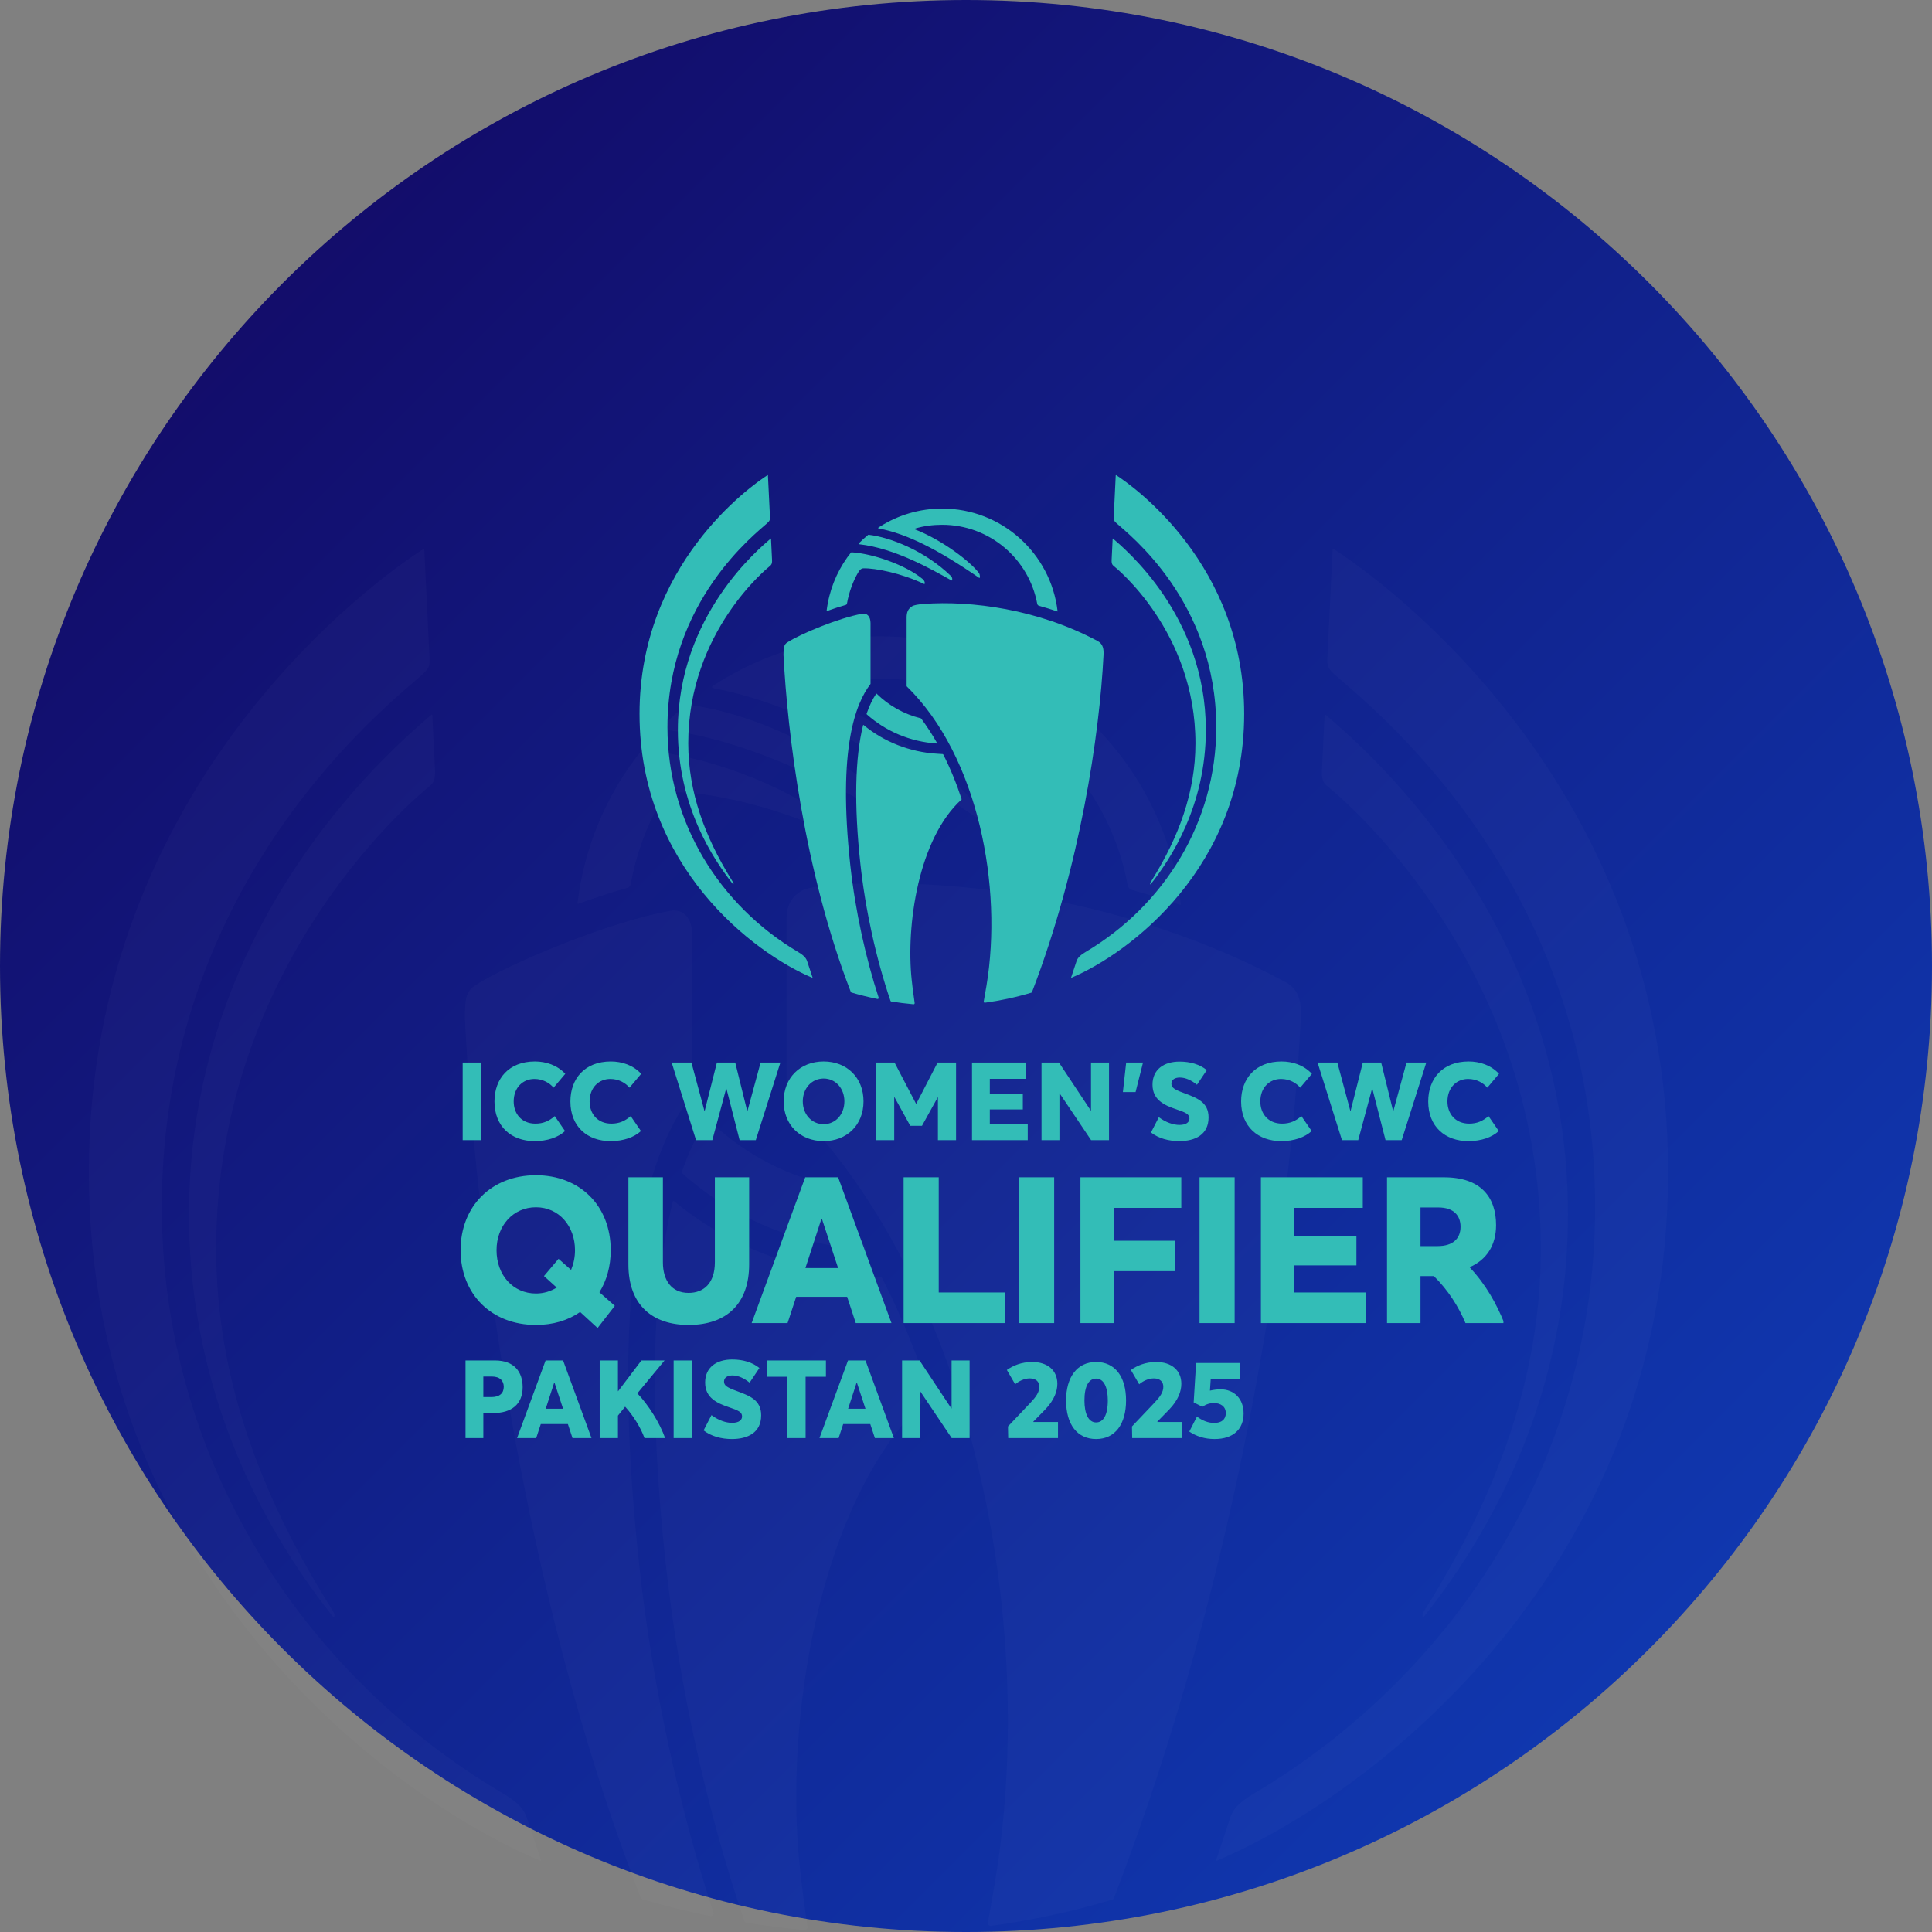 <svg xmlns="http://www.w3.org/2000/svg" xmlns:xlink="http://www.w3.org/1999/xlink" width="400" zoomAndPan="magnify" viewBox="0 0 300 300" height="400" preserveAspectRatio="xMidYMid meet" version="1.0"><rect x="0" y="0" width="300" height="300" fill="#808080" stroke="none"/><defs><filter x="0%" y="0%" width="100%" height="100%" id="917a60433f"><feColorMatrix values="0 0 0 0 1 0 0 0 0 1 0 0 0 0 1 0 0 0 1 0" color-interpolation-filters="sRGB"/></filter><clipPath id="954839d659"><path d="M 150 0 C 67.156 0 0 67.156 0 150 C 0 232.844 67.156 300 150 300 C 232.844 300 300 232.844 300 150 C 300 67.156 232.844 0 150 0 Z M 150 0 " clip-rule="nonzero"/></clipPath><linearGradient x1="0" gradientTransform="matrix(1.172, 0, 0, 1.172, 0, 0)" y1="0" x2="256" gradientUnits="userSpaceOnUse" y2="256" id="fdcaba7d18"><stop stop-opacity="1" stop-color="rgb(7.5%, 1.599%, 36.499%)" offset="0"/><stop stop-opacity="1" stop-color="rgb(7.494%, 1.691%, 36.646%)" offset="0.008"/><stop stop-opacity="1" stop-color="rgb(7.48%, 1.874%, 36.94%)" offset="0.016"/><stop stop-opacity="1" stop-color="rgb(7.468%, 2.058%, 37.233%)" offset="0.023"/><stop stop-opacity="1" stop-color="rgb(7.455%, 2.242%, 37.527%)" offset="0.031"/><stop stop-opacity="1" stop-color="rgb(7.443%, 2.425%, 37.82%)" offset="0.039"/><stop stop-opacity="1" stop-color="rgb(7.431%, 2.609%, 38.115%)" offset="0.047"/><stop stop-opacity="1" stop-color="rgb(7.417%, 2.792%, 38.408%)" offset="0.055"/><stop stop-opacity="1" stop-color="rgb(7.405%, 2.975%, 38.702%)" offset="0.062"/><stop stop-opacity="1" stop-color="rgb(7.393%, 3.16%, 38.995%)" offset="0.07"/><stop stop-opacity="1" stop-color="rgb(7.381%, 3.343%, 39.29%)" offset="0.078"/><stop stop-opacity="1" stop-color="rgb(7.368%, 3.526%, 39.583%)" offset="0.086"/><stop stop-opacity="1" stop-color="rgb(7.355%, 3.711%, 39.877%)" offset="0.094"/><stop stop-opacity="1" stop-color="rgb(7.343%, 3.894%, 40.17%)" offset="0.102"/><stop stop-opacity="1" stop-color="rgb(7.33%, 4.077%, 40.465%)" offset="0.109"/><stop stop-opacity="1" stop-color="rgb(7.318%, 4.262%, 40.758%)" offset="0.117"/><stop stop-opacity="1" stop-color="rgb(7.306%, 4.445%, 41.052%)" offset="0.125"/><stop stop-opacity="1" stop-color="rgb(7.292%, 4.628%, 41.345%)" offset="0.133"/><stop stop-opacity="1" stop-color="rgb(7.28%, 4.813%, 41.64%)" offset="0.141"/><stop stop-opacity="1" stop-color="rgb(7.268%, 4.996%, 41.933%)" offset="0.148"/><stop stop-opacity="1" stop-color="rgb(7.256%, 5.179%, 42.227%)" offset="0.156"/><stop stop-opacity="1" stop-color="rgb(7.243%, 5.362%, 42.52%)" offset="0.164"/><stop stop-opacity="1" stop-color="rgb(7.23%, 5.547%, 42.815%)" offset="0.172"/><stop stop-opacity="1" stop-color="rgb(7.217%, 5.73%, 43.108%)" offset="0.18"/><stop stop-opacity="1" stop-color="rgb(7.205%, 5.913%, 43.402%)" offset="0.188"/><stop stop-opacity="1" stop-color="rgb(7.193%, 6.097%, 43.695%)" offset="0.195"/><stop stop-opacity="1" stop-color="rgb(7.181%, 6.281%, 43.99%)" offset="0.203"/><stop stop-opacity="1" stop-color="rgb(7.169%, 6.464%, 44.283%)" offset="0.211"/><stop stop-opacity="1" stop-color="rgb(7.155%, 6.648%, 44.577%)" offset="0.219"/><stop stop-opacity="1" stop-color="rgb(7.143%, 6.831%, 44.87%)" offset="0.227"/><stop stop-opacity="1" stop-color="rgb(7.13%, 7.014%, 45.164%)" offset="0.234"/><stop stop-opacity="1" stop-color="rgb(7.118%, 7.199%, 45.457%)" offset="0.242"/><stop stop-opacity="1" stop-color="rgb(7.106%, 7.382%, 45.752%)" offset="0.25"/><stop stop-opacity="1" stop-color="rgb(7.092%, 7.565%, 46.046%)" offset="0.258"/><stop stop-opacity="1" stop-color="rgb(7.08%, 7.75%, 46.339%)" offset="0.266"/><stop stop-opacity="1" stop-color="rgb(7.068%, 7.933%, 46.634%)" offset="0.273"/><stop stop-opacity="1" stop-color="rgb(7.056%, 8.116%, 46.927%)" offset="0.281"/><stop stop-opacity="1" stop-color="rgb(7.043%, 8.301%, 47.221%)" offset="0.289"/><stop stop-opacity="1" stop-color="rgb(7.03%, 8.484%, 47.514%)" offset="0.297"/><stop stop-opacity="1" stop-color="rgb(7.018%, 8.667%, 47.809%)" offset="0.305"/><stop stop-opacity="1" stop-color="rgb(7.005%, 8.852%, 48.102%)" offset="0.312"/><stop stop-opacity="1" stop-color="rgb(6.993%, 9.035%, 48.396%)" offset="0.32"/><stop stop-opacity="1" stop-color="rgb(6.981%, 9.218%, 48.689%)" offset="0.328"/><stop stop-opacity="1" stop-color="rgb(6.967%, 9.402%, 48.984%)" offset="0.336"/><stop stop-opacity="1" stop-color="rgb(6.955%, 9.586%, 49.277%)" offset="0.344"/><stop stop-opacity="1" stop-color="rgb(6.943%, 9.769%, 49.571%)" offset="0.352"/><stop stop-opacity="1" stop-color="rgb(6.931%, 9.952%, 49.864%)" offset="0.359"/><stop stop-opacity="1" stop-color="rgb(6.918%, 10.136%, 50.159%)" offset="0.367"/><stop stop-opacity="1" stop-color="rgb(6.905%, 10.32%, 50.452%)" offset="0.375"/><stop stop-opacity="1" stop-color="rgb(6.892%, 10.503%, 50.746%)" offset="0.383"/><stop stop-opacity="1" stop-color="rgb(6.88%, 10.687%, 51.039%)" offset="0.391"/><stop stop-opacity="1" stop-color="rgb(6.868%, 10.87%, 51.334%)" offset="0.398"/><stop stop-opacity="1" stop-color="rgb(6.856%, 11.053%, 51.627%)" offset="0.406"/><stop stop-opacity="1" stop-color="rgb(6.844%, 11.238%, 51.921%)" offset="0.414"/><stop stop-opacity="1" stop-color="rgb(6.83%, 11.421%, 52.214%)" offset="0.422"/><stop stop-opacity="1" stop-color="rgb(6.818%, 11.604%, 52.509%)" offset="0.43"/><stop stop-opacity="1" stop-color="rgb(6.805%, 11.789%, 52.802%)" offset="0.438"/><stop stop-opacity="1" stop-color="rgb(6.793%, 11.972%, 53.096%)" offset="0.445"/><stop stop-opacity="1" stop-color="rgb(6.781%, 12.155%, 53.389%)" offset="0.453"/><stop stop-opacity="1" stop-color="rgb(6.767%, 12.34%, 53.683%)" offset="0.461"/><stop stop-opacity="1" stop-color="rgb(6.755%, 12.523%, 53.976%)" offset="0.469"/><stop stop-opacity="1" stop-color="rgb(6.743%, 12.706%, 54.271%)" offset="0.477"/><stop stop-opacity="1" stop-color="rgb(6.731%, 12.891%, 54.564%)" offset="0.484"/><stop stop-opacity="1" stop-color="rgb(6.718%, 13.074%, 54.858%)" offset="0.492"/><stop stop-opacity="1" stop-color="rgb(6.705%, 13.257%, 55.151%)" offset="0.5"/><stop stop-opacity="1" stop-color="rgb(6.693%, 13.441%, 55.446%)" offset="0.508"/><stop stop-opacity="1" stop-color="rgb(6.68%, 13.625%, 55.739%)" offset="0.516"/><stop stop-opacity="1" stop-color="rgb(6.668%, 13.808%, 56.033%)" offset="0.523"/><stop stop-opacity="1" stop-color="rgb(6.656%, 13.992%, 56.326%)" offset="0.531"/><stop stop-opacity="1" stop-color="rgb(6.642%, 14.175%, 56.621%)" offset="0.539"/><stop stop-opacity="1" stop-color="rgb(6.63%, 14.359%, 56.914%)" offset="0.547"/><stop stop-opacity="1" stop-color="rgb(6.618%, 14.542%, 57.208%)" offset="0.555"/><stop stop-opacity="1" stop-color="rgb(6.606%, 14.726%, 57.501%)" offset="0.562"/><stop stop-opacity="1" stop-color="rgb(6.593%, 14.909%, 57.796%)" offset="0.57"/><stop stop-opacity="1" stop-color="rgb(6.58%, 15.092%, 58.09%)" offset="0.578"/><stop stop-opacity="1" stop-color="rgb(6.567%, 15.277%, 58.383%)" offset="0.586"/><stop stop-opacity="1" stop-color="rgb(6.555%, 15.46%, 58.678%)" offset="0.594"/><stop stop-opacity="1" stop-color="rgb(6.543%, 15.643%, 58.971%)" offset="0.602"/><stop stop-opacity="1" stop-color="rgb(6.531%, 15.828%, 59.265%)" offset="0.609"/><stop stop-opacity="1" stop-color="rgb(6.519%, 16.011%, 59.558%)" offset="0.617"/><stop stop-opacity="1" stop-color="rgb(6.505%, 16.194%, 59.853%)" offset="0.625"/><stop stop-opacity="1" stop-color="rgb(6.493%, 16.379%, 60.146%)" offset="0.633"/><stop stop-opacity="1" stop-color="rgb(6.48%, 16.562%, 60.44%)" offset="0.641"/><stop stop-opacity="1" stop-color="rgb(6.468%, 16.745%, 60.733%)" offset="0.648"/><stop stop-opacity="1" stop-color="rgb(6.456%, 16.93%, 61.028%)" offset="0.656"/><stop stop-opacity="1" stop-color="rgb(6.442%, 17.113%, 61.32%)" offset="0.664"/><stop stop-opacity="1" stop-color="rgb(6.43%, 17.296%, 61.615%)" offset="0.672"/><stop stop-opacity="1" stop-color="rgb(6.418%, 17.48%, 61.908%)" offset="0.68"/><stop stop-opacity="1" stop-color="rgb(6.406%, 17.664%, 62.202%)" offset="0.688"/><stop stop-opacity="1" stop-color="rgb(6.393%, 17.847%, 62.495%)" offset="0.695"/><stop stop-opacity="1" stop-color="rgb(6.38%, 18.031%, 62.79%)" offset="0.703"/><stop stop-opacity="1" stop-color="rgb(6.367%, 18.214%, 63.083%)" offset="0.711"/><stop stop-opacity="1" stop-color="rgb(6.355%, 18.398%, 63.377%)" offset="0.719"/><stop stop-opacity="1" stop-color="rgb(6.343%, 18.582%, 63.67%)" offset="0.727"/><stop stop-opacity="1" stop-color="rgb(6.331%, 18.765%, 63.965%)" offset="0.734"/><stop stop-opacity="1" stop-color="rgb(6.317%, 18.948%, 64.258%)" offset="0.742"/><stop stop-opacity="1" stop-color="rgb(6.305%, 19.131%, 64.552%)" offset="0.75"/><stop stop-opacity="1" stop-color="rgb(6.293%, 19.316%, 64.845%)" offset="0.758"/><stop stop-opacity="1" stop-color="rgb(6.281%, 19.499%, 65.14%)" offset="0.766"/><stop stop-opacity="1" stop-color="rgb(6.268%, 19.682%, 65.433%)" offset="0.773"/><stop stop-opacity="1" stop-color="rgb(6.256%, 19.867%, 65.727%)" offset="0.781"/><stop stop-opacity="1" stop-color="rgb(6.242%, 20.05%, 66.02%)" offset="0.789"/><stop stop-opacity="1" stop-color="rgb(6.23%, 20.233%, 66.315%)" offset="0.797"/><stop stop-opacity="1" stop-color="rgb(6.218%, 20.418%, 66.608%)" offset="0.805"/><stop stop-opacity="1" stop-color="rgb(6.206%, 20.601%, 66.902%)" offset="0.812"/><stop stop-opacity="1" stop-color="rgb(6.194%, 20.784%, 67.195%)" offset="0.82"/><stop stop-opacity="1" stop-color="rgb(6.18%, 20.969%, 67.49%)" offset="0.828"/><stop stop-opacity="1" stop-color="rgb(6.168%, 21.152%, 67.783%)" offset="0.836"/><stop stop-opacity="1" stop-color="rgb(6.155%, 21.335%, 68.077%)" offset="0.844"/><stop stop-opacity="1" stop-color="rgb(6.143%, 21.519%, 68.37%)" offset="0.852"/><stop stop-opacity="1" stop-color="rgb(6.131%, 21.703%, 68.665%)" offset="0.859"/><stop stop-opacity="1" stop-color="rgb(6.117%, 21.886%, 68.958%)" offset="0.867"/><stop stop-opacity="1" stop-color="rgb(6.105%, 22.07%, 69.252%)" offset="0.875"/><stop stop-opacity="1" stop-color="rgb(6.093%, 22.253%, 69.545%)" offset="0.883"/><stop stop-opacity="1" stop-color="rgb(6.081%, 22.437%, 69.839%)" offset="0.891"/><stop stop-opacity="1" stop-color="rgb(6.068%, 22.621%, 70.134%)" offset="0.898"/><stop stop-opacity="1" stop-color="rgb(6.055%, 22.804%, 70.427%)" offset="0.906"/><stop stop-opacity="1" stop-color="rgb(6.042%, 22.987%, 70.721%)" offset="0.914"/><stop stop-opacity="1" stop-color="rgb(6.03%, 23.172%, 71.014%)" offset="0.922"/><stop stop-opacity="1" stop-color="rgb(6.018%, 23.355%, 71.309%)" offset="0.93"/><stop stop-opacity="1" stop-color="rgb(6.006%, 23.538%, 71.602%)" offset="0.938"/><stop stop-opacity="1" stop-color="rgb(5.992%, 23.721%, 71.896%)" offset="0.945"/><stop stop-opacity="1" stop-color="rgb(5.98%, 23.906%, 72.189%)" offset="0.953"/><stop stop-opacity="1" stop-color="rgb(5.968%, 24.089%, 72.484%)" offset="0.961"/><stop stop-opacity="1" stop-color="rgb(5.956%, 24.272%, 72.777%)" offset="0.969"/><stop stop-opacity="1" stop-color="rgb(5.943%, 24.457%, 73.071%)" offset="0.977"/><stop stop-opacity="1" stop-color="rgb(5.931%, 24.64%, 73.364%)" offset="0.984"/><stop stop-opacity="1" stop-color="rgb(5.917%, 24.823%, 73.659%)" offset="0.992"/><stop stop-opacity="1" stop-color="rgb(5.905%, 25.008%, 73.952%)" offset="1"/></linearGradient><mask id="8129f3e9c7"><g filter="url(#917a60433f)"><rect x="-30" width="360" fill="#000000" y="-30" height="360" fill-opacity="0.02"/></g></mask><clipPath id="882b5b943e"><path d="M 0.797 0.266 L 265.547 0.266 L 265.547 214.766 L 0.797 214.766 Z M 0.797 0.266 " clip-rule="nonzero"/></clipPath><clipPath id="2f5a405cda"><rect x="0" width="267" y="0" height="215"/></clipPath><clipPath id="c8a39fdbcb"><path d="M 99.293 73.777 L 200.543 73.777 L 200.543 156 L 99.293 156 Z M 99.293 73.777 " clip-rule="nonzero"/></clipPath><clipPath id="7e6939822b"><path d="M 66.199 161.215 L 233.449 161.215 L 233.449 226.465 L 66.199 226.465 Z M 66.199 161.215 " clip-rule="nonzero"/></clipPath></defs><g clip-path="url(#954839d659)"><rect x="-30" fill="url(#fdcaba7d18)" width="360" y="-30" height="360"/></g><g mask="url(#8129f3e9c7)"><g transform="matrix(1, 0, 0, 1, 13, 85)"><g clip-path="url(#2f5a405cda)"><g clip-path="url(#882b5b943e)"><path fill="#ffffff" d="M 278.012 130.855 L 278.012 162.285 L 285.23 162.285 L 285.23 152.148 L 289.395 152.148 C 296.527 152.148 301.18 148.695 301.18 141.703 C 301.18 135.414 297.723 130.855 289.973 130.855 Z M 293.516 141.523 C 293.516 144.137 291.832 145.684 288.555 145.684 L 285.23 145.684 L 285.23 137.363 L 288.688 137.363 C 292.008 137.363 293.516 139.133 293.516 141.523 Z M 310.488 130.855 L 298.926 162.285 L 306.676 162.285 L 308.535 156.617 L 319.523 156.617 L 321.387 162.285 L 329.094 162.285 L 317.574 130.855 Z M 310.531 150.422 L 313.988 139.797 L 314.074 139.797 L 317.574 150.422 Z M 339.82 130.855 L 339.82 143.293 L 339.906 143.293 L 349.344 130.855 L 358.734 130.855 L 347.703 144.18 C 352.355 149.094 356.742 156.086 358.957 162.285 L 350.586 162.285 C 349.078 158.078 346.02 153.164 342.742 149.582 L 339.82 153.211 L 339.82 162.285 L 332.422 162.285 L 332.422 130.855 Z M 362.41 130.855 L 369.984 130.855 L 369.984 162.285 L 362.41 162.285 Z M 386.043 162.684 C 381.789 162.684 377.625 161.574 374.566 159.188 L 377.758 152.988 C 380.547 155.113 383.695 156.133 386.086 156.133 C 388.922 156.133 390.164 154.98 390.164 153.52 C 390.164 151.75 388.656 151.086 384.848 149.801 C 380.148 148.207 375.188 146.082 375.188 139.797 C 375.188 133.645 379.797 130.457 386.176 130.457 C 390.43 130.457 394.324 131.562 397.207 133.91 L 393.219 139.844 C 391.094 138.117 388.656 136.922 386.262 136.922 C 384.359 136.922 382.852 137.719 382.852 139.398 C 382.852 140.992 384.047 141.789 387.812 143.16 C 393.086 145.152 397.914 146.746 397.914 153.078 C 397.914 160.07 392.512 162.684 386.043 162.684 Z M 408.402 162.285 L 408.402 137.453 L 400.207 137.453 L 400.207 130.855 L 424.176 130.855 L 424.176 137.453 L 415.934 137.453 L 415.934 162.285 Z M 440.219 130.855 L 433.129 130.855 L 421.566 162.285 L 429.32 162.285 L 431.18 156.617 L 442.168 156.617 L 444.027 162.285 L 451.734 162.285 Z M 433.172 150.422 L 436.629 139.797 L 436.719 139.797 L 440.219 150.422 Z M 475.133 130.855 L 482.441 130.855 L 482.441 162.285 L 475.176 162.285 L 462.418 143.34 L 462.328 143.34 L 462.328 162.285 L 455.062 162.285 L 455.062 130.855 L 462.152 130.855 L 475.043 150.289 L 475.133 150.246 Z M 508.32 155.777 L 518.289 155.777 L 518.289 162.285 L 498.086 162.285 L 497.996 157.594 L 507.082 148.031 C 509.293 145.684 510.801 143.691 510.711 141.348 C 510.668 139.711 509.605 138.117 506.859 138.117 C 504.555 138.117 502.383 139.266 500.922 140.504 L 497.555 134.707 C 499.992 132.98 503.402 131.477 507.832 131.477 C 514.125 131.477 518.023 134.93 518.023 140.285 C 518.023 143.207 516.871 146.836 513.016 150.82 L 508.277 155.645 Z M 545.891 147.059 C 545.891 137.32 541.328 131.477 533.754 131.477 C 526 131.477 521.57 137.672 521.57 147.059 C 521.57 156.84 526.133 162.684 533.754 162.684 C 541.508 162.684 545.891 156.574 545.891 147.059 Z M 529.012 147.059 C 529.012 141.082 530.875 138.203 533.754 138.203 C 536.898 138.203 538.492 141.746 538.492 147.059 C 538.492 153.121 536.59 155.953 533.754 155.953 C 530.609 155.953 529.012 152.367 529.012 147.059 Z M 557.371 148.031 C 559.586 145.684 561.09 143.691 561 141.348 C 560.957 139.711 559.895 138.117 557.148 138.117 C 554.844 138.117 552.672 139.266 551.211 140.504 L 547.844 134.707 C 550.281 132.98 553.691 131.477 558.125 131.477 C 564.414 131.477 568.312 134.93 568.312 140.285 C 568.312 143.207 567.16 146.836 563.309 150.82 L 558.566 155.645 L 558.609 155.777 L 568.578 155.777 L 568.578 162.285 L 548.375 162.285 L 548.289 157.594 Z M 580.223 138.336 L 579.914 143.074 C 581.422 142.719 583.105 142.543 584.168 142.543 C 589.75 142.543 593.559 146.395 593.559 152.324 C 593.559 158.609 589.438 162.684 581.82 162.684 C 577.699 162.684 574.332 161.531 571.543 159.672 L 574.641 153.609 C 576.77 155.156 579.07 156.176 581.641 156.176 C 584.656 156.176 586.34 154.715 586.34 152.191 C 586.34 149.402 584.121 148.121 581.555 148.121 C 579.871 148.121 578.406 148.562 576.855 149.625 L 573.312 147.855 L 574.289 131.875 L 591.965 131.875 L 591.965 138.336 Z M 306.578 116.453 C 313.492 116.453 319.574 114.621 324.488 111.211 L 331.566 117.699 L 338.562 108.715 L 332.316 103.223 C 335.23 98.477 336.898 92.734 336.898 86.16 C 336.898 68.02 324.238 55.785 306.578 55.785 C 288.508 55.785 276.012 68.352 276.012 86.16 C 276.012 103.969 288.508 116.453 306.578 116.453 Z M 306.578 68.77 C 315.992 68.77 322.406 76.508 322.406 86.16 C 322.406 89.074 321.824 91.738 320.824 94.148 L 315.742 89.656 L 309.828 96.648 L 314.992 101.309 C 312.578 102.805 309.746 103.719 306.578 103.719 C 297.336 103.719 290.59 96.312 290.59 86.16 C 290.59 76.258 297.336 68.77 306.578 68.77 Z M 358.059 56.617 L 358.059 91.07 C 358.059 98.477 361.641 103.473 368.469 103.473 C 374.551 103.473 379.133 99.645 379.133 91.07 L 379.133 56.617 L 393.043 56.617 L 393.043 91.902 C 393.043 107.633 384.129 116.453 368.469 116.453 C 353.977 116.453 344.066 108.547 344.066 91.902 L 344.066 56.617 Z M 436.273 115.703 L 450.766 115.703 L 429.109 56.617 L 415.785 56.617 L 394.043 115.703 L 408.621 115.703 L 412.117 105.051 L 432.773 105.051 Z M 415.867 93.402 L 422.363 73.426 L 422.527 73.426 L 429.109 93.402 Z M 469.926 56.617 L 469.926 103.305 L 496.828 103.305 L 496.828 115.703 L 455.684 115.703 L 455.684 56.617 Z M 502.496 56.617 L 516.738 56.617 L 516.738 115.703 L 502.496 115.703 Z M 540.969 69.016 L 540.969 82.332 L 565.621 82.332 L 565.621 94.648 L 540.969 94.648 L 540.969 115.703 L 527.395 115.703 L 527.395 56.617 L 568.289 56.617 L 568.289 69.016 Z M 575.688 56.617 L 589.93 56.617 L 589.93 115.703 L 575.688 115.703 Z M 614.16 69.016 L 614.16 80.336 L 639.316 80.336 L 639.316 92.32 L 614.16 92.32 L 614.16 103.305 L 643.062 103.305 L 643.062 115.703 L 600.586 115.703 L 600.586 56.617 L 641.898 56.617 L 641.898 69.016 Z M 699.289 115.703 C 696.125 107.883 691.875 100.145 685.211 93.066 C 692.125 90.074 695.957 84.164 695.957 76.008 C 695.957 64.855 689.961 56.617 674.801 56.617 L 651.73 56.617 L 651.73 115.703 L 665.305 115.703 L 665.305 96.648 L 670.719 96.648 C 676.465 102.305 680.715 108.965 683.547 115.703 Z M 672.305 84.496 L 665.305 84.496 L 665.305 68.852 L 672.551 68.852 C 678.801 68.852 681.547 72.18 681.547 76.672 C 681.547 81.586 678.301 84.496 672.305 84.496 Z M 284.434 41.562 L 276.855 41.562 L 276.855 10.133 L 284.434 10.133 Z M 289.75 25.895 C 289.75 16.641 295.598 9.691 306.145 9.691 C 310.66 9.691 315.223 11.195 318.457 14.695 L 313.719 20.316 C 312.121 18.414 309.422 16.773 305.922 16.773 C 301.402 16.773 297.547 20.141 297.547 25.895 C 297.547 30.809 300.695 34.879 306.363 34.879 C 309.555 34.879 311.902 33.816 314.207 31.824 L 318.371 37.891 C 315.578 40.41 311.328 41.961 306.012 41.961 C 296.66 41.961 289.75 36.117 289.75 25.895 Z M 320.543 25.895 C 320.543 16.641 326.391 9.691 336.938 9.691 C 341.453 9.691 346.016 11.195 349.25 14.695 L 344.512 20.316 C 342.914 18.414 340.215 16.773 336.715 16.773 C 332.195 16.773 328.34 20.141 328.34 25.895 C 328.34 30.809 331.488 34.879 337.156 34.879 C 340.348 34.879 342.695 33.816 345 31.824 L 349.164 37.891 C 346.371 40.41 342.121 41.961 336.805 41.961 C 327.453 41.961 320.543 36.117 320.543 25.895 Z M 371.496 41.562 L 361.617 10.133 L 369.637 10.133 L 374.91 29.742 L 374.996 29.742 L 379.961 10.133 L 387.402 10.133 L 392.23 29.699 L 392.363 29.699 L 397.68 10.133 L 405.699 10.133 L 395.73 41.562 L 389.176 41.562 L 383.812 20.668 L 383.727 20.668 L 378.098 41.562 Z M 423.25 41.961 C 432.641 41.961 439.418 35.453 439.418 25.848 C 439.418 16.199 432.641 9.691 423.25 9.691 C 413.68 9.691 407.035 16.375 407.035 25.848 C 407.035 35.32 413.68 41.961 423.25 41.961 Z M 423.25 16.598 C 428.121 16.598 431.668 20.625 431.668 25.848 C 431.668 31.074 428.121 35.098 423.25 35.098 C 418.289 35.098 414.789 30.984 414.789 25.848 C 414.789 20.715 418.289 16.598 423.25 16.598 Z M 451.875 41.562 L 444.566 41.562 L 444.566 10.133 L 452.008 10.133 L 460.734 26.824 L 460.824 26.824 L 469.461 10.133 L 476.949 10.133 L 476.949 41.562 L 469.594 41.562 L 469.594 24.254 L 469.508 24.254 L 463.129 35.766 L 458.387 35.766 L 452.008 24.211 L 451.875 24.211 Z M 506.02 41.562 L 483.426 41.562 L 483.426 10.133 L 505.398 10.133 L 505.398 16.73 L 490.645 16.73 L 490.645 22.75 L 504.023 22.75 L 504.023 29.125 L 490.645 29.125 L 490.645 34.965 L 506.02 34.965 Z M 531.719 41.562 L 518.957 22.617 L 518.871 22.617 L 518.871 41.562 L 511.605 41.562 L 511.605 10.133 L 518.691 10.133 L 531.586 29.566 L 531.672 29.523 L 531.672 10.133 L 538.984 10.133 L 538.984 41.562 Z M 549.754 22.086 L 544.613 22.086 L 545.945 10.133 L 552.766 10.133 Z M 571.594 32.797 C 571.594 31.027 570.09 30.363 566.277 29.078 C 561.582 27.488 556.621 25.363 556.621 19.078 C 556.621 12.926 561.227 9.734 567.609 9.734 C 571.859 9.734 575.758 10.844 578.641 13.191 L 574.652 19.121 C 572.527 17.395 570.09 16.199 567.695 16.199 C 565.793 16.199 564.285 16.996 564.285 18.68 C 564.285 20.273 565.48 21.066 569.246 22.441 C 574.52 24.434 579.348 26.027 579.348 32.355 C 579.348 39.348 573.945 41.961 567.477 41.961 C 563.223 41.961 559.059 40.855 556 38.465 L 559.191 32.266 C 561.98 34.391 565.129 35.41 567.52 35.41 C 570.355 35.41 571.594 34.258 571.594 32.797 Z M 592.555 25.895 C 592.555 16.641 598.402 9.691 608.945 9.691 C 613.465 9.691 618.027 11.195 621.262 14.695 L 616.52 20.316 C 614.926 18.414 612.223 16.773 608.723 16.773 C 604.207 16.773 600.352 20.141 600.352 25.895 C 600.352 30.809 603.496 34.879 609.168 34.879 C 612.355 34.879 614.703 33.816 617.008 31.824 L 621.172 37.891 C 618.383 40.41 614.129 41.961 608.812 41.961 C 599.465 41.961 592.555 36.117 592.555 25.895 Z M 633.449 41.562 L 623.57 10.133 L 631.59 10.133 L 636.863 29.742 L 636.949 29.742 L 641.914 10.133 L 649.355 10.133 L 654.184 29.699 L 654.316 29.699 L 659.633 10.133 L 667.652 10.133 L 657.684 41.562 L 651.125 41.562 L 645.766 20.668 L 645.676 20.668 L 640.051 41.562 Z M 668.438 25.895 C 668.438 16.641 674.285 9.691 684.832 9.691 C 689.348 9.691 693.91 11.195 697.145 14.695 L 692.406 20.316 C 690.809 18.414 688.109 16.773 684.609 16.773 C 680.09 16.773 676.234 20.141 676.234 25.895 C 676.234 30.809 679.383 34.879 685.051 34.879 C 688.242 34.879 690.59 33.816 692.895 31.824 L 697.059 37.891 C 694.266 40.41 690.016 41.961 684.699 41.961 C 675.348 41.961 668.438 36.117 668.438 25.895 Z M 290.672 197.562 C 290.672 201.633 287.527 203.152 283.766 203.152 C 281.289 203.152 278.867 202.508 277.09 201.117 L 278.945 197.512 C 280.566 198.746 282.398 199.34 283.789 199.34 C 285.441 199.34 286.16 198.672 286.16 197.82 C 286.16 196.789 285.285 196.406 283.066 195.656 C 280.336 194.73 277.449 193.492 277.449 189.836 C 277.449 186.258 280.129 184.402 283.84 184.402 C 286.316 184.402 288.582 185.047 290.258 186.414 L 287.938 189.863 C 286.703 188.859 285.285 188.164 283.895 188.164 C 282.785 188.164 281.91 188.629 281.91 189.605 C 281.91 190.531 282.605 190.996 284.797 191.797 C 287.863 192.953 290.672 193.879 290.672 197.562 Z M 305.012 184.633 L 309.316 184.633 L 309.316 195.555 C 309.316 200.422 306.559 203.152 301.711 203.152 C 297.227 203.152 294.16 200.707 294.16 195.555 L 294.16 184.633 L 298.492 184.633 L 298.492 195.297 C 298.492 197.59 299.598 199.137 301.711 199.137 C 303.594 199.137 305.012 197.949 305.012 195.297 Z M 321.051 184.633 L 314.094 184.633 L 314.094 202.918 L 318.293 202.918 L 318.293 197.023 L 320.715 197.023 C 324.867 197.023 327.57 195.016 327.57 190.945 C 327.57 187.289 325.562 184.633 321.051 184.633 Z M 320.227 193.262 L 318.293 193.262 L 318.293 188.422 L 320.305 188.422 C 322.238 188.422 323.113 189.453 323.113 190.84 C 323.113 192.363 322.133 193.262 320.227 193.262 Z M 338.098 184.633 L 331.137 184.633 L 331.137 202.918 L 335.34 202.918 L 335.34 197.023 L 337.762 197.023 C 341.91 197.023 344.617 195.016 344.617 190.945 C 344.617 187.289 342.605 184.633 338.098 184.633 Z M 337.273 193.262 L 335.34 193.262 L 335.34 188.422 L 337.348 188.422 C 339.281 188.422 340.16 189.453 340.16 190.84 C 340.16 192.363 339.18 193.262 337.273 193.262 Z M 357.066 184.375 C 351.5 184.375 347.633 188.266 347.633 193.777 C 347.633 199.289 351.5 203.152 357.066 203.152 C 362.531 203.152 366.473 199.367 366.473 193.777 C 366.473 188.164 362.531 184.375 357.066 184.375 Z M 357.066 199.16 C 354.18 199.16 352.145 196.766 352.145 193.777 C 352.145 190.793 354.18 188.395 357.066 188.395 C 359.902 188.395 361.965 190.738 361.965 193.777 C 361.965 196.816 359.902 199.16 357.066 199.16 Z M 384.277 190.637 C 384.277 187.184 382.422 184.633 377.73 184.633 L 370.59 184.633 L 370.59 202.918 L 374.793 202.918 L 374.793 197.023 L 376.469 197.023 C 378.246 198.773 379.562 200.832 380.438 202.918 L 385.309 202.918 C 384.328 200.5 383.016 198.102 380.953 195.914 C 383.094 194.988 384.277 193.16 384.277 190.637 Z M 376.957 193.262 L 374.793 193.262 L 374.793 188.422 L 377.035 188.422 C 378.969 188.422 379.82 189.453 379.82 190.84 C 379.82 192.363 378.812 193.262 376.957 193.262 Z M 387.434 184.633 L 401.379 184.633 L 401.379 188.473 L 396.586 188.473 L 396.586 202.918 L 392.203 202.918 L 392.203 188.473 L 387.434 188.473 Z M 408.957 199.082 L 417.898 199.082 L 417.898 202.918 L 404.754 202.918 L 404.754 184.633 L 417.539 184.633 L 417.539 188.473 L 408.957 188.473 L 408.957 191.973 L 416.738 191.973 L 416.738 195.684 L 408.957 195.684 Z M 428.566 184.633 L 422.227 184.633 L 422.227 202.918 L 428.645 202.918 C 434.574 202.918 438.078 199.184 438.078 193.801 C 438.078 188.395 434.367 184.633 428.566 184.633 Z M 428.363 199.082 L 426.43 199.082 L 426.43 188.473 L 428.672 188.473 C 431.48 188.473 433.57 190.738 433.57 193.801 C 433.57 196.766 431.508 199.082 428.363 199.082 Z M 459.719 193.188 L 459.719 193.133 C 461.832 192.309 462.477 190.66 462.477 189.09 C 462.477 186.281 460.52 184.633 456.473 184.633 L 449.539 184.633 L 449.539 202.918 L 457.398 202.918 C 461.496 202.918 463.43 200.781 463.43 197.82 C 463.43 195.555 462.32 193.855 459.719 193.188 Z M 453.738 188.395 L 455.852 188.395 C 457.633 188.395 458.199 189.117 458.199 190.172 C 458.199 191.383 457.426 191.973 456.086 191.973 L 453.738 191.973 Z M 456.68 199.184 L 453.738 199.184 L 453.738 195.246 L 456.523 195.246 C 458.121 195.246 458.973 195.992 458.973 197.23 C 458.973 198.516 458.121 199.184 456.68 199.184 Z M 476.227 184.633 L 481.199 184.633 L 475.195 195.094 L 475.195 202.918 L 470.816 202.918 L 470.816 195.094 L 464.859 184.633 L 469.781 184.633 L 473.004 190.918 L 473.055 190.918 Z M 554.461 180.008 C 553.602 179.207 552.52 178.578 551.219 178.121 C 549.914 177.664 548.375 177.434 546.602 177.434 L 533.477 177.434 L 535.648 180.391 L 535.648 207.137 L 533.477 210.094 L 546.602 210.094 C 548.375 210.094 549.914 209.859 551.219 209.387 C 552.52 208.914 553.602 208.27 554.461 207.457 C 555.32 206.641 555.957 205.703 556.371 204.645 C 556.785 203.586 556.996 202.469 556.996 201.297 L 556.996 186.105 C 556.996 184.93 556.785 183.824 556.371 182.777 C 555.957 181.734 555.32 180.812 554.461 180.008 Z M 549.391 201.297 C 549.391 202.125 549.09 202.828 548.488 203.398 C 547.891 203.973 547.074 204.258 546.043 204.258 L 543.25 204.258 L 543.25 183.141 L 546.043 183.141 C 547.07 183.141 547.887 183.43 548.488 184 C 549.09 184.574 549.395 185.273 549.395 186.105 Z M 578.656 195.762 C 579.258 195.477 579.809 195.098 580.332 194.645 C 580.855 194.191 582.059 192.895 582.047 190.359 L 582.047 184.43 C 582.047 183.742 581.984 183 581.855 182.199 C 581.727 181.398 581.41 180.641 580.91 179.922 C 580.41 179.207 579.648 178.613 578.633 178.141 C 577.617 177.672 576.223 177.434 574.445 177.434 L 561.016 177.434 L 561.016 210.094 L 568.602 210.094 L 568.602 198.766 L 573.074 198.766 C 573.988 198.766 574.965 199.23 574.961 200.52 C 574.961 200.934 574.961 209.836 574.961 210.094 L 582.691 210.094 L 582.691 200.867 C 582.691 199.305 582.23 196.336 578.656 195.762 Z M 574.359 190.023 C 574.359 191.746 573.734 192.688 571.996 192.758 L 568.605 192.758 L 568.605 182.785 L 571.625 182.785 C 572.473 182.785 574.398 182.918 574.359 185.359 Z M 594.176 177.434 L 604.055 177.434 L 604.055 183.441 L 595.223 183.441 C 593.719 183.453 593.824 185.105 593.824 185.105 L 593.824 190.727 L 602.902 190.727 L 602.902 196.734 L 593.824 196.734 L 593.824 202.5 C 593.824 202.5 593.652 204.023 595.211 204.023 L 604.055 204.023 L 604.055 210.094 L 593.695 210.094 C 590.164 210.055 586.18 208.445 586.234 202.566 L 586.234 184.91 C 586.234 182.137 587.129 177.434 594.176 177.434 Z M 619.723 177.434 L 607.922 177.434 L 607.922 210.094 L 615.512 210.094 L 615.512 198.754 L 622.266 198.754 L 622.266 210.094 L 630 210.094 L 630 186.801 C 630 179.73 625.184 177.434 619.723 177.434 Z M 622.266 192.746 L 615.512 192.746 L 615.512 182.797 C 615.512 182.797 618.188 182.801 618.961 182.801 C 621.43 182.801 622.227 183.867 622.266 185.949 Z M 665.91 179.258 C 667.918 181.102 668.066 183.727 668.066 186.188 L 668.066 210.094 L 660.477 210.094 L 660.477 186.703 C 660.48 185.059 659.77 184.438 659.184 184.145 C 657.949 183.527 656.426 183.875 655.766 184.02 C 655.105 184.164 654.793 184.285 654.449 184.43 C 654.535 185.031 654.578 185.59 654.578 186.105 L 654.578 210.094 L 647.922 210.094 L 647.922 186.871 C 647.922 186.258 647.91 184.754 646.652 184.023 C 646.316 183.824 645.406 183.359 641.965 183.77 L 641.965 210.094 L 634.391 210.094 L 634.391 177.789 C 642.875 176.184 648.027 177.129 648.844 177.371 C 649.66 177.613 650.367 177.934 650.969 178.336 C 652.816 177.457 655.375 176.883 658.422 176.875 C 662.805 176.863 664.59 178.047 665.91 179.258 Z M 675.352 177.434 L 684.184 177.434 L 684.184 210.094 L 676.57 210.094 L 676.57 184.355 L 673.16 184.355 Z M 689.891 177.434 L 698.723 177.434 L 698.723 210.094 L 691.109 210.094 L 691.109 184.355 L 687.699 184.355 Z M 493.352 193.055 L 518.273 193.055 L 518.273 194.473 L 493.352 194.473 Z M 97.785 211.996 C 97.887 212.305 97.609 212.598 97.293 212.531 C 93.418 211.738 89.883 210.84 86.77 209.93 C 86.641 209.891 86.539 209.797 86.492 209.676 C 67.488 160.746 60.758 104.168 59.188 73.078 C 59.188 69.973 59.453 68.887 60.719 68.059 C 65.918 64.652 81.723 58.082 91.086 56.438 C 93.168 56.07 94.484 57.605 94.484 60.254 L 94.484 84.844 C 94.473 84.875 94.465 84.906 94.453 84.938 C 88.418 92.816 81.141 110.961 86.266 158.164 C 88.348 177.316 92.66 196.285 97.785 211.996 Z M 188.977 73.305 C 187.375 105.047 179.594 158.75 159.977 209.727 C 159.93 209.852 159.824 209.949 159.695 209.984 C 153.234 211.91 146.934 213.23 140.871 214.059 C 140.586 214.098 140.348 213.836 140.398 213.555 C 140.902 210.848 141.266 208.625 141.504 207.203 C 148.18 167.289 138.266 114.234 109.18 85.867 C 109.164 85.828 109.148 85.793 109.133 85.754 L 109.133 57.934 C 109.133 55.957 109.609 54.449 111.418 53.363 C 112.109 52.945 113.715 52.633 115.98 52.465 C 135.125 51.035 162.434 54.531 186.578 67.48 C 188.898 68.727 189.098 70.883 188.977 73.305 Z M 123.973 113.438 C 126.898 119.191 129.383 125.289 131.445 131.594 C 131.438 131.621 131.434 131.645 131.426 131.676 C 113.805 147.621 108.859 182.895 111.168 204.629 C 111.305 205.93 111.699 209.59 112.387 214.191 C 112.426 214.465 112.199 214.707 111.926 214.684 C 108.781 214.398 105.766 214.02 102.91 213.562 C 102.754 213.539 102.629 213.43 102.578 213.281 C 96.734 196.113 92.406 176.492 90.367 157.723 C 87.766 133.801 88.195 114.676 91.492 101.52 C 91.547 101.504 91.562 101.496 91.617 101.48 C 99.914 108.344 110.391 112.473 121.348 113.152 L 123.77 113.305 C 123.844 113.352 123.898 113.391 123.973 113.438 Z M 192.27 34.656 C 192.34 33.191 192.688 26.02 192.688 26.02 C 192.695 25.961 192.77 25.934 192.812 25.973 C 197.027 29.66 230.469 56.887 230.469 103.539 C 230.469 134.277 216.23 155.801 208.066 166.094 C 207.977 166.207 207.703 165.898 208.066 165.254 C 208.148 165.105 208.484 164.574 208.973 163.797 C 219.32 147.02 226.258 128.953 226.258 108.926 C 226.258 63.516 193.805 37.66 193.191 37.145 C 192.695 36.734 192.188 36.312 192.27 34.656 Z M 246.02 97 C 246.02 158.875 199.867 193.898 175.781 204 C 175.781 204 178.035 197.227 178.047 197.188 C 178.633 195.43 180.203 194.414 181.789 193.445 C 213.535 174.617 234.691 140.902 234.691 102.438 C 234.691 51.348 198.953 24.031 194.238 19.738 C 193 18.609 193.062 18.281 193.152 16.477 L 193.93 0.402 C 193.938 0.297 194.043 0.23 194.133 0.289 C 200.805 4.562 246.02 36.352 246.02 97 Z M 54.004 25.973 C 54.051 25.934 54.121 25.961 54.129 26.02 C 54.129 26.02 54.48 33.191 54.551 34.656 C 54.629 36.312 54.121 36.734 53.629 37.145 C 53.012 37.66 20.559 63.516 20.559 108.926 C 20.559 128.953 27.5 147.02 37.848 163.797 C 38.336 164.574 38.668 165.105 38.754 165.254 C 39.113 165.898 38.844 166.207 38.75 166.094 C 30.586 155.801 16.348 134.277 16.348 103.539 C 16.348 56.887 49.793 29.66 54.004 25.973 Z M 76.68 55.242 C 77.645 47.23 80.605 39.832 85.078 33.574 C 85.535 32.934 86.012 32.301 86.512 31.688 C 86.594 31.586 86.723 31.527 86.855 31.535 C 95.492 32.051 108.828 36.715 115.602 42.34 C 116.719 43.27 116.578 44.465 116.293 44.398 C 106.902 39.957 96.527 37.914 91.594 38.016 C 91.008 38.027 90.539 38.348 90.156 38.766 C 89.855 39.102 89.605 39.496 89.391 39.852 C 87.508 43.004 85.719 47.777 84.938 52.281 C 84.887 52.562 84.691 52.785 84.418 52.863 C 82.059 53.523 79.445 54.375 76.797 55.336 C 76.734 55.359 76.668 55.309 76.68 55.242 Z M 89.754 27.898 C 90.793 26.824 92.215 25.527 93.465 24.516 C 93.551 24.449 93.656 24.414 93.77 24.43 C 102.387 25.422 116.535 30.883 127.094 41.133 C 127.898 41.91 127.633 43.109 127.363 42.957 C 119.426 38.535 104.555 29.906 89.84 28.254 C 89.594 28.227 89.633 28.023 89.754 27.898 Z M 97.906 21.879 C 97.473 21.793 97.469 21.664 97.742 21.473 C 97.859 21.383 98.238 21.156 98.48 21.008 C 105.742 16.461 114.32 13.812 123.527 13.812 C 147.703 13.812 167.621 31.996 170.355 55.418 C 170.359 55.473 170.312 55.516 170.262 55.496 C 167.852 54.684 165.352 53.914 162.793 53.195 C 162.434 53.094 162.168 52.797 162.102 52.434 C 158.738 34.195 142.75 20.375 123.527 20.379 C 119.785 20.379 115.977 20.84 112.402 21.961 C 112.285 22 112.285 22.16 112.395 22.203 C 123.852 26.637 135.203 35.547 138.445 39.918 C 138.977 40.637 138.984 42.199 138.539 41.895 C 121.656 30.285 109.266 24.059 97.906 21.879 Z M 92.906 96.91 C 93.992 93.777 95.293 91.07 96.801 88.805 C 96.828 88.762 96.891 88.758 96.926 88.793 C 101.844 93.602 108.02 97.125 114.883 98.805 C 114.945 98.82 115.004 98.855 115.039 98.906 C 117.379 102.066 119.543 105.41 121.527 108.902 C 121.559 108.961 121.516 109.035 121.449 109.031 C 110.426 108.309 100.535 103.953 92.984 97.23 C 92.895 97.152 92.867 97.023 92.906 96.91 Z M 68.77 197.188 C 68.785 197.227 71.039 204 71.039 204 C 46.949 193.898 0.797 158.875 0.797 97 C 0.797 36.352 46.016 4.562 52.688 0.289 C 52.773 0.23 52.883 0.297 52.887 0.402 L 53.664 16.477 C 53.758 18.281 53.816 18.609 52.582 19.738 C 47.863 24.031 12.125 51.348 12.125 102.438 C 12.125 140.902 33.285 174.617 65.027 193.445 C 66.617 194.414 68.188 195.43 68.77 197.188 Z M 68.77 197.188 " fill-opacity="1" fill-rule="nonzero"/></g></g></g></g><g clip-path="url(#c8a39fdbcb)"><path fill="#33bdb7" d="M 205.441 123.82 L 205.441 135.863 L 208.207 135.863 L 208.207 131.98 L 209.801 131.98 C 212.531 131.98 214.312 130.656 214.312 127.977 C 214.312 125.566 212.992 123.82 210.023 123.82 Z M 211.379 127.91 C 211.379 128.91 210.734 129.504 209.48 129.504 L 208.207 129.504 L 208.207 126.316 L 209.531 126.316 C 210.805 126.316 211.379 126.992 211.379 127.91 Z M 217.879 123.82 L 213.449 135.863 L 216.418 135.863 L 217.133 133.691 L 221.34 133.691 L 222.051 135.863 L 225.004 135.863 L 220.594 123.82 Z M 217.895 131.32 L 219.219 127.246 L 219.25 127.246 L 220.594 131.32 Z M 229.109 123.82 L 229.109 128.586 L 229.145 128.586 L 232.758 123.82 L 236.352 123.82 L 232.129 128.926 C 233.91 130.809 235.59 133.488 236.438 135.863 L 233.23 135.863 C 232.652 134.254 231.484 132.371 230.227 130.996 L 229.109 132.387 L 229.109 135.863 L 226.277 135.863 L 226.277 123.82 Z M 237.758 123.82 L 240.66 123.82 L 240.66 135.863 L 237.758 135.863 Z M 246.809 136.016 C 245.18 136.016 243.582 135.594 242.414 134.676 L 243.637 132.301 C 244.703 133.117 245.906 133.508 246.824 133.508 C 247.91 133.508 248.383 133.066 248.383 132.504 C 248.383 131.828 247.809 131.574 246.348 131.082 C 244.551 130.469 242.652 129.656 242.652 127.246 C 242.652 124.891 244.414 123.668 246.859 123.668 C 248.484 123.668 249.98 124.094 251.082 124.992 L 249.555 127.266 C 248.742 126.602 247.809 126.145 246.891 126.145 C 246.164 126.145 245.586 126.449 245.586 127.094 C 245.586 127.707 246.043 128.012 247.484 128.535 C 249.504 129.301 251.352 129.91 251.352 132.336 C 251.352 135.016 249.285 136.016 246.809 136.016 Z M 255.367 135.863 L 255.367 126.348 L 252.23 126.348 L 252.23 123.82 L 261.406 123.82 L 261.406 126.348 L 258.254 126.348 L 258.254 135.863 Z M 267.551 123.82 L 264.836 123.82 L 260.41 135.863 L 263.379 135.863 L 264.09 133.691 L 268.297 133.691 L 269.008 135.863 L 271.961 135.863 Z M 264.852 131.32 L 266.176 127.246 L 266.211 127.246 L 267.551 131.32 Z M 280.918 123.82 L 283.719 123.82 L 283.719 135.863 L 280.934 135.863 L 276.051 128.605 L 276.016 128.605 L 276.016 135.863 L 273.234 135.863 L 273.234 123.82 L 275.949 123.82 L 280.883 131.266 L 280.918 131.25 Z M 293.625 133.371 L 297.441 133.371 L 297.441 135.863 L 289.707 135.863 L 289.672 134.066 L 293.152 130.402 C 294 129.504 294.574 128.738 294.539 127.84 C 294.523 127.215 294.117 126.602 293.066 126.602 C 292.184 126.602 291.352 127.043 290.793 127.52 L 289.504 125.297 C 290.438 124.637 291.742 124.059 293.438 124.059 C 295.848 124.059 297.34 125.383 297.34 127.434 C 297.34 128.555 296.898 129.945 295.422 131.473 L 293.609 133.32 Z M 308.012 130.031 C 308.012 126.297 306.262 124.059 303.363 124.059 C 300.395 124.059 298.699 126.434 298.699 130.031 C 298.699 133.777 300.445 136.016 303.363 136.016 C 306.332 136.016 308.012 133.676 308.012 130.031 Z M 301.547 130.031 C 301.547 127.738 302.262 126.637 303.363 126.637 C 304.566 126.637 305.18 127.992 305.18 130.031 C 305.18 132.352 304.449 133.438 303.363 133.438 C 302.16 133.438 301.547 132.066 301.547 130.031 Z M 312.406 130.402 C 313.254 129.504 313.832 128.738 313.797 127.84 C 313.781 127.215 313.371 126.602 312.32 126.602 C 311.438 126.602 310.609 127.043 310.047 127.52 L 308.758 125.297 C 309.691 124.637 310.996 124.059 312.695 124.059 C 315.102 124.059 316.594 125.383 316.594 127.434 C 316.594 128.555 316.156 129.945 314.68 131.473 L 312.863 133.32 L 312.879 133.371 L 316.695 133.371 L 316.695 135.863 L 308.961 135.863 L 308.93 134.066 Z M 321.156 126.688 L 321.039 128.504 C 321.613 128.367 322.258 128.301 322.664 128.301 C 324.805 128.301 326.262 129.773 326.262 132.047 C 326.262 134.457 324.684 136.016 321.766 136.016 C 320.188 136.016 318.898 135.574 317.832 134.863 L 319.02 132.539 C 319.832 133.133 320.715 133.523 321.699 133.523 C 322.852 133.523 323.496 132.965 323.496 131.996 C 323.496 130.93 322.648 130.438 321.664 130.438 C 321.02 130.438 320.461 130.605 319.867 131.012 L 318.512 130.336 L 318.883 124.211 L 325.652 124.211 L 325.652 126.688 Z M 216.383 118.301 C 219.027 118.301 221.355 117.602 223.238 116.293 L 225.949 118.781 L 228.629 115.336 L 226.238 113.23 C 227.352 111.414 227.992 109.215 227.992 106.695 C 227.992 99.742 223.145 95.055 216.383 95.055 C 209.461 95.055 204.68 99.871 204.68 106.695 C 204.68 113.52 209.461 118.301 216.383 118.301 Z M 216.383 100.027 C 219.984 100.027 222.441 102.996 222.441 106.695 C 222.441 107.809 222.219 108.832 221.836 109.754 L 219.891 108.035 L 217.625 110.711 L 219.602 112.496 C 218.68 113.07 217.594 113.422 216.383 113.422 C 212.844 113.422 210.258 110.586 210.258 106.695 C 210.258 102.898 212.844 100.027 216.383 100.027 Z M 236.094 95.371 L 236.094 108.574 C 236.094 111.414 237.465 113.328 240.078 113.328 C 242.406 113.328 244.16 111.859 244.16 108.574 L 244.16 95.371 L 249.488 95.371 L 249.488 108.895 C 249.488 114.922 246.074 118.301 240.078 118.301 C 234.531 118.301 230.734 115.273 230.734 108.895 L 230.734 95.371 Z M 266.039 118.016 L 271.59 118.016 L 263.297 95.371 L 258.195 95.371 L 249.871 118.016 L 255.453 118.016 L 256.793 113.934 L 264.699 113.934 Z M 258.227 109.469 L 260.715 101.812 L 260.777 101.812 L 263.297 109.469 Z M 278.926 95.371 L 278.926 113.262 L 289.227 113.262 L 289.227 118.016 L 273.473 118.016 L 273.473 95.371 Z M 291.395 95.371 L 296.848 95.371 L 296.848 118.016 L 291.395 118.016 Z M 306.125 100.125 L 306.125 105.227 L 315.566 105.227 L 315.566 109.945 L 306.125 109.945 L 306.125 118.016 L 300.93 118.016 L 300.93 95.371 L 316.586 95.371 L 316.586 100.125 Z M 319.418 95.371 L 324.871 95.371 L 324.871 118.016 L 319.418 118.016 Z M 334.148 100.125 L 334.148 104.461 L 343.781 104.461 L 343.781 109.055 L 334.148 109.055 L 334.148 113.262 L 345.215 113.262 L 345.215 118.016 L 328.953 118.016 L 328.953 95.371 L 344.77 95.371 L 344.77 100.125 Z M 366.742 118.016 C 365.531 115.016 363.906 112.051 361.355 109.34 C 364 108.191 365.469 105.93 365.469 102.805 C 365.469 98.531 363.172 95.371 357.367 95.371 L 348.535 95.371 L 348.535 118.016 L 353.73 118.016 L 353.73 110.711 L 355.805 110.711 C 358.004 112.879 359.633 115.434 360.715 118.016 Z M 356.41 106.055 L 353.73 106.055 L 353.73 100.062 L 356.508 100.062 C 358.898 100.062 359.953 101.336 359.953 103.059 C 359.953 104.941 358.707 106.055 356.41 106.055 Z M 207.902 89.605 L 205 89.605 L 205 77.559 L 207.902 77.559 Z M 209.938 83.598 C 209.938 80.055 212.18 77.391 216.215 77.391 C 217.945 77.391 219.691 77.969 220.93 79.309 L 219.113 81.461 C 218.504 80.734 217.469 80.105 216.129 80.105 C 214.398 80.105 212.922 81.395 212.922 83.598 C 212.922 85.48 214.129 87.043 216.301 87.043 C 217.52 87.043 218.418 86.637 219.301 85.871 L 220.895 88.195 C 219.828 89.164 218.199 89.758 216.164 89.758 C 212.586 89.758 209.938 87.52 209.938 83.598 Z M 221.73 83.598 C 221.73 80.055 223.969 77.391 228.004 77.391 C 229.734 77.391 231.48 77.969 232.719 79.309 L 230.906 81.461 C 230.293 80.734 229.262 80.105 227.918 80.105 C 226.191 80.105 224.715 81.395 224.715 83.598 C 224.715 85.48 225.918 87.043 228.09 87.043 C 229.312 87.043 230.211 86.637 231.094 85.871 L 232.688 88.195 C 231.617 89.164 229.988 89.758 227.953 89.758 C 224.375 89.758 221.73 87.52 221.73 83.598 Z M 241.238 89.605 L 237.457 77.559 L 240.527 77.559 L 242.543 85.074 L 242.578 85.074 L 244.477 77.559 L 247.328 77.559 L 249.176 85.059 L 249.227 85.059 L 251.262 77.559 L 254.332 77.559 L 250.516 89.605 L 248.008 89.605 L 245.953 81.598 L 245.918 81.598 L 243.766 89.605 Z M 261.051 89.758 C 264.648 89.758 267.246 87.262 267.246 83.582 C 267.246 79.883 264.648 77.391 261.051 77.391 C 257.391 77.391 254.844 79.953 254.844 83.582 C 254.844 87.211 257.391 89.758 261.051 89.758 Z M 261.051 80.035 C 262.918 80.035 264.277 81.582 264.277 83.582 C 264.277 85.582 262.918 87.129 261.051 87.129 C 259.152 87.129 257.812 85.551 257.812 83.582 C 257.812 81.613 259.152 80.035 261.051 80.035 Z M 272.012 89.605 L 269.215 89.605 L 269.215 77.559 L 272.062 77.559 L 275.406 83.957 L 275.441 83.957 L 278.746 77.559 L 281.613 77.559 L 281.613 89.605 L 278.797 89.605 L 278.797 82.973 L 278.766 82.973 L 276.32 87.383 L 274.508 87.383 L 272.062 82.953 L 272.012 82.953 Z M 292.742 89.605 L 284.094 89.605 L 284.094 77.559 L 292.508 77.559 L 292.508 80.09 L 286.859 80.09 L 286.859 82.395 L 291.98 82.395 L 291.98 84.836 L 286.859 84.836 L 286.859 87.078 L 292.742 87.078 Z M 302.582 89.605 L 297.699 82.344 L 297.664 82.344 L 297.664 89.605 L 294.883 89.605 L 294.883 77.559 L 297.598 77.559 L 302.531 85.008 L 302.566 84.992 L 302.566 77.559 L 305.367 77.559 L 305.367 89.605 Z M 309.488 82.141 L 307.523 82.141 L 308.031 77.559 L 310.645 77.559 Z M 317.852 86.246 C 317.852 85.566 317.273 85.312 315.816 84.82 C 314.02 84.211 312.117 83.395 312.117 80.988 C 312.117 78.629 313.883 77.406 316.324 77.406 C 317.953 77.406 319.445 77.832 320.551 78.73 L 319.023 81.004 C 318.207 80.344 317.273 79.883 316.359 79.883 C 315.629 79.883 315.055 80.191 315.055 80.836 C 315.055 81.445 315.512 81.75 316.953 82.277 C 318.973 83.039 320.82 83.648 320.82 86.074 C 320.82 88.754 318.75 89.758 316.273 89.758 C 314.645 89.758 313.051 89.332 311.883 88.418 L 313.102 86.043 C 314.172 86.855 315.375 87.246 316.293 87.246 C 317.379 87.246 317.852 86.805 317.852 86.246 Z M 325.879 83.598 C 325.879 80.055 328.117 77.391 332.152 77.391 C 333.883 77.391 335.629 77.969 336.867 79.309 L 335.055 81.461 C 334.441 80.734 333.41 80.105 332.066 80.105 C 330.34 80.105 328.863 81.395 328.863 83.598 C 328.863 85.48 330.066 87.043 332.238 87.043 C 333.461 87.043 334.359 86.637 335.238 85.871 L 336.836 88.195 C 335.766 89.164 334.137 89.758 332.102 89.758 C 328.523 89.758 325.879 87.52 325.879 83.598 Z M 341.535 89.605 L 337.754 77.559 L 340.824 77.559 L 342.84 85.074 L 342.875 85.074 L 344.777 77.559 L 347.625 77.559 L 349.473 85.059 L 349.523 85.059 L 351.559 77.559 L 354.629 77.559 L 350.812 89.605 L 348.305 89.605 L 346.25 81.598 L 346.219 81.598 L 344.062 89.605 Z M 354.934 83.598 C 354.934 80.055 357.172 77.391 361.207 77.391 C 362.938 77.391 364.684 77.969 365.922 79.309 L 364.109 81.461 C 363.496 80.734 362.465 80.105 361.121 80.105 C 359.395 80.105 357.918 81.395 357.918 83.598 C 357.918 85.48 359.121 87.043 361.293 87.043 C 362.516 87.043 363.414 86.637 364.297 85.871 L 365.891 88.195 C 364.82 89.164 363.191 89.758 361.156 89.758 C 357.578 89.758 354.934 87.52 354.934 83.598 Z M 210.293 149.383 C 210.293 150.941 209.086 151.523 207.645 151.523 C 206.699 151.523 205.77 151.277 205.09 150.746 L 205.801 149.363 C 206.422 149.836 207.121 150.062 207.656 150.062 C 208.289 150.062 208.562 149.809 208.562 149.48 C 208.562 149.086 208.227 148.938 207.379 148.652 C 206.332 148.297 205.227 147.824 205.227 146.422 C 205.227 145.051 206.254 144.34 207.676 144.34 C 208.625 144.34 209.492 144.586 210.133 145.109 L 209.246 146.434 C 208.77 146.047 208.227 145.781 207.695 145.781 C 207.27 145.781 206.938 145.957 206.938 146.336 C 206.938 146.688 207.203 146.867 208.043 147.172 C 209.215 147.617 210.293 147.973 210.293 149.383 Z M 215.781 144.43 L 217.43 144.43 L 217.43 148.613 C 217.43 150.48 216.375 151.523 214.52 151.523 C 212.801 151.523 211.625 150.586 211.625 148.613 L 211.625 144.43 L 213.285 144.43 L 213.285 148.516 C 213.285 149.395 213.707 149.984 214.52 149.984 C 215.238 149.984 215.781 149.531 215.781 148.516 Z M 221.922 144.43 L 219.258 144.43 L 219.258 151.438 L 220.867 151.438 L 220.867 149.176 L 221.793 149.176 C 223.383 149.176 224.418 148.406 224.418 146.848 C 224.418 145.445 223.648 144.43 221.922 144.43 Z M 221.605 147.734 L 220.867 147.734 L 220.867 145.879 L 221.637 145.879 C 222.375 145.879 222.711 146.273 222.711 146.809 C 222.711 147.391 222.336 147.734 221.605 147.734 Z M 228.449 144.43 L 225.785 144.43 L 225.785 151.438 L 227.395 151.438 L 227.395 149.176 L 228.32 149.176 C 229.91 149.176 230.945 148.406 230.945 146.848 C 230.945 145.445 230.176 144.43 228.449 144.43 Z M 228.133 147.734 L 227.395 147.734 L 227.395 145.879 L 228.164 145.879 C 228.902 145.879 229.238 146.273 229.238 146.809 C 229.238 147.391 228.863 147.734 228.133 147.734 Z M 235.711 144.328 C 233.582 144.328 232.102 145.82 232.102 147.934 C 232.102 150.043 233.582 151.523 235.711 151.523 C 237.805 151.523 239.316 150.074 239.316 147.934 C 239.316 145.781 237.805 144.328 235.711 144.328 Z M 235.711 149.996 C 234.605 149.996 233.828 149.078 233.828 147.934 C 233.828 146.789 234.605 145.871 235.711 145.871 C 236.797 145.871 237.586 146.77 237.586 147.934 C 237.586 149.098 236.797 149.996 235.711 149.996 Z M 246.133 146.73 C 246.133 145.406 245.422 144.43 243.625 144.43 L 240.891 144.43 L 240.891 151.438 L 242.5 151.438 L 242.5 149.176 L 243.141 149.176 C 243.82 149.848 244.324 150.637 244.66 151.438 L 246.527 151.438 C 246.152 150.508 245.648 149.59 244.859 148.75 C 245.676 148.395 246.133 147.695 246.133 146.73 Z M 243.328 147.734 L 242.5 147.734 L 242.5 145.879 L 243.359 145.879 C 244.098 145.879 244.426 146.273 244.426 146.809 C 244.426 147.391 244.039 147.734 243.328 147.734 Z M 247.34 144.43 L 252.68 144.43 L 252.68 145.898 L 250.844 145.898 L 250.844 151.438 L 249.164 151.438 L 249.164 145.898 L 247.34 145.898 Z M 255.582 149.965 L 259.004 149.965 L 259.004 151.438 L 253.973 151.438 L 253.973 144.43 L 258.867 144.43 L 258.867 145.898 L 255.582 145.898 L 255.582 147.242 L 258.559 147.242 L 258.559 148.664 L 255.582 148.664 Z M 263.09 144.43 L 260.66 144.43 L 260.66 151.438 L 263.121 151.438 C 265.391 151.438 266.73 150.004 266.73 147.941 C 266.73 145.871 265.309 144.43 263.09 144.43 Z M 263.012 149.965 L 262.27 149.965 L 262.27 145.898 L 263.129 145.898 C 264.203 145.898 265.004 146.77 265.004 147.941 C 265.004 149.078 264.215 149.965 263.012 149.965 Z M 275.016 147.707 L 275.016 147.688 C 275.824 147.371 276.074 146.738 276.074 146.137 C 276.074 145.059 275.324 144.43 273.773 144.43 L 271.117 144.43 L 271.117 151.438 L 274.129 151.438 C 275.699 151.438 276.438 150.617 276.438 149.48 C 276.438 148.613 276.012 147.961 275.016 147.707 Z M 272.727 145.871 L 273.535 145.871 C 274.219 145.871 274.434 146.145 274.434 146.551 C 274.434 147.016 274.137 147.242 273.625 147.242 L 272.727 147.242 Z M 273.852 150.004 L 272.727 150.004 L 272.727 148.496 L 273.793 148.496 C 274.406 148.496 274.73 148.781 274.73 149.254 C 274.73 149.75 274.406 150.004 273.852 150.004 Z M 281.336 144.43 L 283.242 144.43 L 280.941 148.438 L 280.941 151.438 L 279.266 151.438 L 279.266 148.438 L 276.984 144.43 L 278.871 144.43 L 280.102 146.836 L 280.125 146.836 Z M 311.293 142.656 C 310.961 142.352 310.547 142.109 310.051 141.934 C 309.551 141.758 308.961 141.668 308.281 141.668 L 303.258 141.668 L 304.09 142.801 L 304.09 153.051 L 303.258 154.184 L 308.281 154.184 C 308.961 154.184 309.551 154.094 310.051 153.914 C 310.547 153.734 310.961 153.484 311.293 153.176 C 311.621 152.863 311.863 152.504 312.023 152.098 C 312.184 151.691 312.262 151.262 312.262 150.812 L 312.262 144.992 C 312.262 144.543 312.184 144.117 312.023 143.719 C 311.863 143.316 311.621 142.965 311.293 142.656 Z M 309.352 150.812 C 309.352 151.133 309.234 151.402 309.004 151.621 C 308.777 151.84 308.461 151.949 308.066 151.949 L 307 151.949 L 307 143.855 L 308.066 143.855 C 308.461 143.855 308.773 143.969 309.004 144.188 C 309.234 144.406 309.352 144.676 309.352 144.992 Z M 320.555 148.691 C 320.785 148.582 320.996 148.438 321.195 148.266 C 321.398 148.09 321.859 147.594 321.855 146.621 L 321.855 144.352 C 321.855 144.086 321.828 143.801 321.781 143.496 C 321.73 143.188 321.609 142.898 321.418 142.625 C 321.227 142.352 320.938 142.121 320.547 141.941 C 320.156 141.762 319.625 141.668 318.945 141.668 L 313.801 141.668 L 313.801 154.184 L 316.707 154.184 L 316.707 149.844 L 318.418 149.844 C 318.77 149.844 319.141 150.023 319.141 150.516 C 319.141 150.676 319.141 154.086 319.141 154.184 L 322.102 154.184 L 322.102 150.648 C 322.102 150.051 321.926 148.914 320.555 148.691 Z M 318.91 146.492 C 318.91 147.152 318.672 147.516 318.004 147.543 L 316.707 147.543 L 316.707 143.719 L 317.863 143.719 C 318.188 143.719 318.926 143.773 318.91 144.707 Z M 326.5 141.668 L 330.281 141.668 L 330.281 143.973 L 326.898 143.973 C 326.324 143.977 326.363 144.609 326.363 144.609 L 326.363 146.762 L 329.84 146.762 L 329.84 149.066 L 326.363 149.066 L 326.363 151.273 C 326.363 151.273 326.297 151.859 326.895 151.859 L 330.281 151.859 L 330.281 154.184 L 326.316 154.184 C 324.961 154.172 323.438 153.551 323.457 151.301 L 323.457 144.535 C 323.457 143.473 323.801 141.668 326.5 141.668 Z M 336.281 141.668 L 331.762 141.668 L 331.762 154.184 L 334.668 154.184 L 334.668 149.84 L 337.254 149.84 L 337.254 154.184 L 340.215 154.184 L 340.215 145.258 C 340.215 142.551 338.371 141.668 336.281 141.668 Z M 337.254 147.539 L 334.668 147.539 L 334.668 143.723 C 334.668 143.723 335.691 143.727 335.988 143.727 C 336.934 143.727 337.238 144.137 337.254 144.934 Z M 353.965 142.367 C 354.73 143.074 354.789 144.082 354.789 145.023 L 354.789 154.184 L 351.883 154.184 L 351.883 145.223 C 351.887 144.59 351.613 144.352 351.387 144.242 C 350.918 144.004 350.332 144.137 350.078 144.191 C 349.828 144.246 349.707 144.297 349.574 144.352 C 349.609 144.582 349.625 144.793 349.625 144.992 L 349.625 154.184 L 347.074 154.184 L 347.074 145.285 C 347.074 145.051 347.07 144.473 346.59 144.195 C 346.461 144.117 346.113 143.941 344.797 144.098 L 344.797 154.184 L 341.895 154.184 L 341.895 141.805 C 345.145 141.191 347.117 141.551 347.43 141.645 C 347.742 141.738 348.012 141.863 348.242 142.016 C 348.949 141.68 349.93 141.457 351.098 141.457 C 352.773 141.453 353.457 141.902 353.965 142.367 Z M 357.578 141.668 L 360.961 141.668 L 360.961 154.184 L 358.047 154.184 L 358.047 144.32 L 356.738 144.32 Z M 363.145 141.668 L 366.527 141.668 L 366.527 154.184 L 363.613 154.184 L 363.613 144.32 L 362.309 144.32 Z M 287.895 147.656 L 297.438 147.656 L 297.438 148.199 L 287.895 148.199 Z M 136.438 154.914 C 136.477 155.031 136.371 155.145 136.25 155.121 C 134.766 154.816 133.414 154.473 132.219 154.121 C 132.172 154.105 132.133 154.07 132.113 154.023 C 124.836 135.273 122.262 113.594 121.66 101.68 C 121.66 100.492 121.762 100.074 122.246 99.758 C 124.238 98.453 130.289 95.934 133.875 95.305 C 134.668 95.164 135.176 95.75 135.176 96.766 L 135.176 106.188 C 135.168 106.203 135.168 106.215 135.16 106.227 C 132.852 109.246 130.066 116.195 132.027 134.285 C 132.824 141.625 134.477 148.895 136.438 154.914 Z M 171.352 101.77 C 170.738 113.93 167.762 134.508 160.25 154.043 C 160.23 154.094 160.191 154.129 160.141 154.145 C 157.668 154.883 155.258 155.387 152.934 155.703 C 152.824 155.719 152.734 155.621 152.754 155.512 C 152.945 154.473 153.086 153.621 153.176 153.078 C 155.734 137.781 151.938 117.453 140.801 106.582 C 140.793 106.566 140.789 106.555 140.781 106.539 L 140.781 95.875 C 140.781 95.121 140.965 94.543 141.656 94.125 C 141.922 93.965 142.539 93.848 143.406 93.781 C 150.734 93.234 161.191 94.574 170.434 99.535 C 171.324 100.012 171.402 100.84 171.352 101.77 Z M 146.465 117.145 C 147.586 119.352 148.535 121.688 149.324 124.102 C 149.324 124.113 149.32 124.125 149.316 124.137 C 142.57 130.246 140.68 143.762 141.562 152.09 C 141.613 152.59 141.766 153.992 142.027 155.754 C 142.043 155.859 141.957 155.953 141.852 155.945 C 140.648 155.836 139.492 155.691 138.402 155.516 C 138.34 155.504 138.293 155.465 138.273 155.406 C 136.035 148.828 134.379 141.309 133.598 134.117 C 132.602 124.949 132.766 117.621 134.027 112.578 C 134.051 112.574 134.055 112.57 134.074 112.562 C 137.254 115.195 141.266 116.777 145.461 117.035 L 146.387 117.094 C 146.414 117.113 146.438 117.129 146.465 117.145 Z M 172.613 86.957 C 172.641 86.398 172.773 83.648 172.773 83.648 C 172.777 83.625 172.805 83.613 172.824 83.629 C 174.438 85.043 187.242 95.477 187.242 113.352 C 187.242 125.133 181.789 133.379 178.664 137.324 C 178.629 137.367 178.523 137.25 178.664 137.004 C 178.695 136.945 178.824 136.742 179.008 136.445 C 182.973 130.016 185.629 123.094 185.629 115.418 C 185.629 98.016 173.203 88.109 172.969 87.91 C 172.777 87.754 172.582 87.594 172.613 86.957 Z M 193.195 110.848 C 193.195 134.559 175.523 147.98 166.301 151.852 C 166.301 151.852 167.164 149.254 167.168 149.238 C 167.395 148.566 167.996 148.176 168.602 147.805 C 180.758 140.59 188.859 127.672 188.859 112.93 C 188.859 93.355 175.176 82.887 173.367 81.238 C 172.895 80.809 172.918 80.684 172.953 79.992 L 173.25 73.832 C 173.254 73.793 173.293 73.766 173.328 73.789 C 175.883 75.426 193.195 87.609 193.195 110.848 Z M 119.676 83.629 C 119.691 83.613 119.719 83.625 119.723 83.648 C 119.723 83.648 119.855 86.398 119.883 86.957 C 119.914 87.594 119.719 87.754 119.531 87.91 C 119.297 88.109 106.871 98.016 106.871 115.418 C 106.871 123.094 109.527 130.016 113.488 136.445 C 113.676 136.742 113.805 136.945 113.836 137.004 C 113.973 137.25 113.871 137.367 113.836 137.324 C 110.711 133.379 105.258 125.133 105.258 113.352 C 105.258 95.477 118.062 85.043 119.676 83.629 Z M 128.355 94.848 C 128.727 91.773 129.859 88.941 131.57 86.543 C 131.75 86.297 131.93 86.055 132.121 85.82 C 132.152 85.781 132.203 85.758 132.254 85.762 C 135.559 85.957 140.664 87.746 143.258 89.902 C 143.688 90.258 143.633 90.715 143.523 90.691 C 139.93 88.988 135.957 88.207 134.066 88.246 C 133.844 88.25 133.664 88.371 133.516 88.531 C 133.402 88.66 133.305 88.812 133.223 88.949 C 132.504 90.156 131.816 91.984 131.52 93.711 C 131.5 93.82 131.426 93.906 131.32 93.934 C 130.418 94.188 129.414 94.516 128.402 94.883 C 128.379 94.891 128.352 94.871 128.355 94.848 Z M 133.363 84.367 C 133.762 83.957 134.305 83.461 134.785 83.07 C 134.816 83.047 134.859 83.031 134.898 83.039 C 138.199 83.418 143.617 85.512 147.66 89.438 C 147.969 89.738 147.867 90.195 147.762 90.137 C 144.723 88.445 139.031 85.137 133.395 84.504 C 133.301 84.492 133.316 84.414 133.363 84.367 Z M 136.484 82.062 C 136.316 82.027 136.316 81.98 136.422 81.906 C 136.465 81.871 136.613 81.785 136.703 81.727 C 139.484 79.984 142.77 78.969 146.293 78.969 C 155.551 78.969 163.176 85.938 164.223 94.914 C 164.227 94.934 164.207 94.949 164.188 94.941 C 163.266 94.633 162.309 94.336 161.328 94.062 C 161.191 94.023 161.09 93.91 161.062 93.77 C 159.777 86.781 153.656 81.484 146.293 81.484 C 144.863 81.488 143.402 81.664 142.035 82.094 C 141.992 82.105 141.988 82.168 142.031 82.184 C 146.418 83.883 150.766 87.301 152.004 88.973 C 152.207 89.25 152.211 89.848 152.043 89.73 C 145.578 85.281 140.832 82.895 136.484 82.062 Z M 134.57 110.812 C 134.984 109.613 135.484 108.574 136.062 107.707 C 136.07 107.691 136.094 107.688 136.109 107.703 C 137.992 109.547 140.355 110.895 142.984 111.539 C 143.008 111.543 143.031 111.559 143.043 111.578 C 143.941 112.789 144.77 114.07 145.527 115.41 C 145.539 115.43 145.523 115.461 145.5 115.457 C 141.277 115.18 137.492 113.512 134.602 110.934 C 134.566 110.906 134.555 110.855 134.57 110.812 Z M 125.328 149.238 C 125.332 149.254 126.195 151.852 126.195 151.852 C 116.973 147.98 99.305 134.559 99.305 110.848 C 99.305 87.609 116.617 75.426 119.172 73.789 C 119.203 73.766 119.246 73.793 119.246 73.832 L 119.547 79.992 C 119.578 80.684 119.602 80.809 119.129 81.238 C 117.324 82.887 103.641 93.355 103.641 112.93 C 103.641 127.672 111.742 140.59 123.895 147.805 C 124.504 148.176 125.105 148.566 125.328 149.238 Z M 125.328 149.238 " fill-opacity="1" fill-rule="nonzero"/></g><g clip-path="url(#7e6939822b)"><path fill="#33bdb7" d="M 72.285 211.254 L 72.285 223.301 L 75.051 223.301 L 75.051 219.414 L 76.645 219.414 C 79.375 219.414 81.156 218.09 81.156 215.41 C 81.156 213.004 79.832 211.254 76.863 211.254 Z M 78.223 215.344 C 78.223 216.344 77.578 216.938 76.32 216.938 L 75.051 216.938 L 75.051 213.75 L 76.371 213.75 C 77.645 213.75 78.223 214.43 78.223 215.344 Z M 84.719 211.254 L 80.293 223.301 L 83.262 223.301 L 83.973 221.129 L 88.18 221.129 L 88.895 223.301 L 91.844 223.301 L 87.434 211.254 Z M 84.738 218.754 L 86.059 214.684 L 86.094 214.684 L 87.434 218.754 Z M 95.953 211.254 L 95.953 216.023 L 95.984 216.023 L 99.598 211.254 L 103.195 211.254 L 98.969 216.359 C 100.75 218.246 102.43 220.926 103.277 223.301 L 100.074 223.301 C 99.496 221.688 98.324 219.805 97.07 218.43 L 95.953 219.82 L 95.953 223.301 L 93.117 223.301 L 93.117 211.254 Z M 104.602 211.254 L 107.5 211.254 L 107.5 223.301 L 104.602 223.301 Z M 113.648 223.453 C 112.02 223.453 110.426 223.027 109.254 222.113 L 110.477 219.738 C 111.547 220.551 112.75 220.941 113.664 220.941 C 114.75 220.941 115.227 220.5 115.227 219.941 C 115.227 219.262 114.648 219.008 113.191 218.516 C 111.395 217.906 109.492 217.09 109.492 214.684 C 109.492 212.324 111.258 211.102 113.699 211.102 C 115.328 211.102 116.82 211.527 117.922 212.426 L 116.398 214.699 C 115.582 214.039 114.648 213.578 113.734 213.578 C 113.004 213.578 112.426 213.887 112.426 214.531 C 112.426 215.141 112.887 215.445 114.328 215.973 C 116.348 216.734 118.195 217.344 118.195 219.77 C 118.195 222.449 116.125 223.453 113.648 223.453 Z M 122.211 223.301 L 122.211 213.781 L 119.074 213.781 L 119.074 211.254 L 128.25 211.254 L 128.25 213.781 L 125.094 213.781 L 125.094 223.301 Z M 134.391 211.254 L 131.68 211.254 L 127.25 223.301 L 130.219 223.301 L 130.93 221.129 L 135.137 221.129 L 135.852 223.301 L 138.801 223.301 Z M 131.695 218.754 L 133.02 214.684 L 133.051 214.684 L 134.391 218.754 Z M 147.762 211.254 L 150.559 211.254 L 150.559 223.301 L 147.777 223.301 L 142.891 216.039 L 142.859 216.039 L 142.859 223.301 L 140.074 223.301 L 140.074 211.254 L 142.789 211.254 L 147.727 218.703 L 147.762 218.684 Z M 160.469 220.805 L 164.285 220.805 L 164.285 223.301 L 156.551 223.301 L 156.516 221.5 L 159.992 217.836 C 160.84 216.938 161.418 216.176 161.383 215.277 C 161.367 214.648 160.961 214.039 159.906 214.039 C 159.027 214.039 158.195 214.477 157.633 214.953 L 156.344 212.73 C 157.277 212.07 158.586 211.492 160.281 211.492 C 162.691 211.492 164.184 212.816 164.184 214.867 C 164.184 215.988 163.742 217.379 162.266 218.906 L 160.449 220.754 Z M 174.852 217.465 C 174.852 213.73 173.105 211.492 170.207 211.492 C 167.238 211.492 165.539 213.867 165.539 217.465 C 165.539 221.211 167.289 223.453 170.207 223.453 C 173.176 223.453 174.852 221.109 174.852 217.465 Z M 168.391 217.465 C 168.391 215.176 169.102 214.07 170.207 214.07 C 171.41 214.07 172.02 215.43 172.02 217.465 C 172.02 219.789 171.289 220.875 170.207 220.875 C 169 220.875 168.391 219.5 168.391 217.465 Z M 179.246 217.836 C 180.094 216.938 180.672 216.176 180.637 215.277 C 180.621 214.648 180.215 214.039 179.164 214.039 C 178.281 214.039 177.449 214.477 176.891 214.953 L 175.602 212.73 C 176.535 212.07 177.84 211.492 179.535 211.492 C 181.945 211.492 183.438 212.816 183.438 214.867 C 183.438 215.988 182.996 217.379 181.52 218.906 L 179.707 220.754 L 179.723 220.805 L 183.539 220.805 L 183.539 223.301 L 175.805 223.301 L 175.77 221.5 Z M 188 214.121 L 187.879 215.938 C 188.457 215.801 189.102 215.734 189.508 215.734 C 191.645 215.734 193.105 217.211 193.105 219.484 C 193.105 221.891 191.527 223.453 188.609 223.453 C 187.031 223.453 185.742 223.012 184.672 222.297 L 185.859 219.973 C 186.676 220.566 187.559 220.957 188.539 220.957 C 189.695 220.957 190.34 220.398 190.34 219.43 C 190.34 218.363 189.492 217.871 188.508 217.871 C 187.863 217.871 187.301 218.039 186.707 218.449 L 185.352 217.77 L 185.727 211.645 L 192.492 211.645 L 192.492 214.121 Z M 83.223 205.738 C 85.871 205.738 88.199 205.035 90.082 203.727 L 92.793 206.215 L 95.469 202.77 L 93.078 200.664 C 94.195 198.848 94.832 196.648 94.832 194.129 C 94.832 187.176 89.984 182.488 83.223 182.488 C 76.305 182.488 71.52 187.305 71.52 194.129 C 71.52 200.953 76.305 205.738 83.223 205.738 Z M 83.223 187.465 C 86.828 187.465 89.285 190.43 89.285 194.129 C 89.285 195.246 89.059 196.266 88.676 197.191 L 86.73 195.469 L 84.469 198.148 L 86.445 199.934 C 85.52 200.508 84.438 200.855 83.223 200.855 C 79.684 200.855 77.102 198.02 77.102 194.129 C 77.102 190.332 79.684 187.465 83.223 187.465 Z M 102.934 182.809 L 102.934 196.008 C 102.934 198.848 104.305 200.762 106.922 200.762 C 109.25 200.762 111.004 199.293 111.004 196.008 L 111.004 182.809 L 116.328 182.809 L 116.328 196.328 C 116.328 202.355 112.918 205.738 106.922 205.738 C 101.371 205.738 97.578 202.707 97.578 196.328 L 97.578 182.809 Z M 132.883 205.449 L 138.43 205.449 L 130.141 182.809 L 125.035 182.809 L 116.715 205.449 L 122.293 205.449 L 123.633 201.367 L 131.543 201.367 Z M 125.066 196.902 L 127.555 189.25 L 127.621 189.25 L 130.141 196.902 Z M 145.766 182.809 L 145.766 200.699 L 156.066 200.699 L 156.066 205.449 L 140.312 205.449 L 140.312 182.809 Z M 158.238 182.809 L 163.691 182.809 L 163.691 205.449 L 158.238 205.449 Z M 172.969 187.559 L 172.969 192.66 L 182.406 192.66 L 182.406 197.383 L 172.969 197.383 L 172.969 205.449 L 167.77 205.449 L 167.77 182.809 L 183.43 182.809 L 183.43 187.559 Z M 186.262 182.809 L 191.715 182.809 L 191.715 205.449 L 186.262 205.449 Z M 200.992 187.559 L 200.992 191.895 L 210.625 191.895 L 210.625 196.488 L 200.992 196.488 L 200.992 200.699 L 212.059 200.699 L 212.059 205.449 L 195.793 205.449 L 195.793 182.809 L 211.613 182.809 L 211.613 187.559 Z M 233.586 205.449 C 232.375 202.453 230.746 199.484 228.195 196.773 C 230.844 195.629 232.309 193.363 232.309 190.238 C 232.309 185.965 230.016 182.809 224.211 182.809 L 215.375 182.809 L 215.375 205.449 L 220.574 205.449 L 220.574 198.148 L 222.648 198.148 C 224.848 200.316 226.473 202.867 227.559 205.449 Z M 223.254 193.492 L 220.574 193.492 L 220.574 187.496 L 223.348 187.496 C 225.742 187.496 226.793 188.77 226.793 190.492 C 226.793 192.375 225.551 193.492 223.254 193.492 Z M 74.746 177.039 L 71.844 177.039 L 71.844 164.996 L 74.746 164.996 Z M 76.781 171.035 C 76.781 167.488 79.02 164.824 83.059 164.824 C 84.785 164.824 86.535 165.402 87.773 166.742 L 85.957 168.895 C 85.348 168.168 84.312 167.539 82.973 167.539 C 81.242 167.539 79.766 168.828 79.766 171.035 C 79.766 172.918 80.969 174.477 83.141 174.477 C 84.363 174.477 85.262 174.07 86.145 173.309 L 87.738 175.629 C 86.672 176.598 85.043 177.191 83.008 177.191 C 79.426 177.191 76.781 174.953 76.781 171.035 Z M 88.57 171.035 C 88.57 167.488 90.809 164.824 94.848 164.824 C 96.578 164.824 98.324 165.402 99.562 166.742 L 97.746 168.895 C 97.137 168.168 96.102 167.539 94.762 167.539 C 93.031 167.539 91.555 168.828 91.555 171.035 C 91.555 172.918 92.762 174.477 94.934 174.477 C 96.152 174.477 97.051 174.07 97.934 173.309 L 99.527 175.629 C 98.461 176.598 96.832 177.191 94.797 177.191 C 91.219 177.191 88.57 174.953 88.57 171.035 Z M 108.082 177.039 L 104.297 164.996 L 107.367 164.996 L 109.387 172.508 L 109.422 172.508 L 111.32 164.996 L 114.168 164.996 L 116.02 172.492 L 116.07 172.492 L 118.105 164.996 L 121.176 164.996 L 117.359 177.039 L 114.848 177.039 L 112.797 169.031 L 112.762 169.031 L 110.609 177.039 Z M 127.895 177.191 C 131.492 177.191 134.086 174.699 134.086 171.016 C 134.086 167.32 131.492 164.824 127.895 164.824 C 124.23 164.824 121.688 167.387 121.688 171.016 C 121.688 174.648 124.23 177.191 127.895 177.191 Z M 127.895 167.473 C 129.762 167.473 131.117 169.016 131.117 171.016 C 131.117 173.02 129.762 174.562 127.895 174.562 C 125.996 174.562 124.656 172.984 124.656 171.016 C 124.656 169.051 125.996 167.473 127.895 167.473 Z M 138.855 177.039 L 136.059 177.039 L 136.059 164.996 L 138.906 164.996 L 142.246 171.391 L 142.281 171.391 L 145.59 164.996 L 148.457 164.996 L 148.457 177.039 L 145.641 177.039 L 145.641 170.406 L 145.605 170.406 L 143.164 174.816 L 141.348 174.816 L 138.906 170.391 L 138.855 170.391 Z M 159.586 177.039 L 150.934 177.039 L 150.934 164.996 L 159.348 164.996 L 159.348 167.523 L 153.699 167.523 L 153.699 169.828 L 158.824 169.828 L 158.824 172.273 L 153.699 172.273 L 153.699 174.512 L 159.586 174.512 Z M 169.426 177.039 L 164.539 169.777 L 164.508 169.777 L 164.508 177.039 L 161.727 177.039 L 161.727 164.996 L 164.438 164.996 L 169.375 172.441 L 169.41 172.426 L 169.41 164.996 L 172.207 164.996 L 172.207 177.039 Z M 176.332 169.574 L 174.363 169.574 L 174.871 164.996 L 177.484 164.996 Z M 184.695 173.68 C 184.695 173 184.117 172.746 182.66 172.254 C 180.859 171.645 178.961 170.832 178.961 168.422 C 178.961 166.062 180.727 164.844 183.168 164.844 C 184.797 164.844 186.289 165.266 187.391 166.164 L 185.863 168.438 C 185.051 167.777 184.117 167.32 183.203 167.32 C 182.473 167.32 181.895 167.625 181.895 168.27 C 181.895 168.879 182.352 169.184 183.797 169.711 C 185.812 170.473 187.664 171.086 187.664 173.512 C 187.664 176.191 185.594 177.191 183.117 177.191 C 181.488 177.191 179.895 176.766 178.723 175.852 L 179.945 173.477 C 181.012 174.289 182.219 174.68 183.133 174.68 C 184.219 174.68 184.695 174.238 184.695 173.68 Z M 192.719 171.035 C 192.719 167.488 194.957 164.824 198.996 164.824 C 200.727 164.824 202.473 165.402 203.711 166.742 L 201.895 168.895 C 201.285 168.168 200.25 167.539 198.91 167.539 C 197.18 167.539 195.703 168.828 195.703 171.035 C 195.703 172.918 196.91 174.477 199.082 174.477 C 200.301 174.477 201.199 174.07 202.082 173.309 L 203.676 175.629 C 202.609 176.598 200.98 177.191 198.945 177.191 C 195.367 177.191 192.719 174.953 192.719 171.035 Z M 208.379 177.039 L 204.594 164.996 L 207.664 164.996 L 209.684 172.508 L 209.719 172.508 L 211.617 164.996 L 214.469 164.996 L 216.316 172.492 L 216.367 172.492 L 218.402 164.996 L 221.473 164.996 L 217.656 177.039 L 215.145 177.039 L 213.094 169.031 L 213.059 169.031 L 210.906 177.039 Z M 221.773 171.035 C 221.773 167.488 224.012 164.824 228.051 164.824 C 229.781 164.824 231.527 165.402 232.766 166.742 L 230.949 168.895 C 230.34 168.168 229.305 167.539 227.965 167.539 C 226.234 167.539 224.758 168.828 224.758 171.035 C 224.758 172.918 225.965 174.477 228.137 174.477 C 229.355 174.477 230.254 174.07 231.137 173.309 L 232.73 175.629 C 231.664 176.598 230.035 177.191 228 177.191 C 224.422 177.191 221.773 174.953 221.773 171.035 Z M 77.133 236.816 C 77.133 238.379 75.93 238.961 74.488 238.961 C 73.539 238.961 72.613 238.711 71.934 238.18 L 72.645 236.797 C 73.266 237.27 73.965 237.5 74.5 237.5 C 75.129 237.5 75.406 237.242 75.406 236.918 C 75.406 236.523 75.07 236.375 74.223 236.086 C 73.176 235.734 72.07 235.258 72.07 233.855 C 72.07 232.484 73.098 231.773 74.52 231.773 C 75.465 231.773 76.332 232.023 76.977 232.543 L 76.086 233.867 C 75.613 233.48 75.07 233.215 74.539 233.215 C 74.113 233.215 73.777 233.395 73.777 233.77 C 73.777 234.125 74.043 234.301 74.883 234.609 C 76.059 235.051 77.133 235.406 77.133 236.816 Z M 82.625 231.863 L 84.273 231.863 L 84.273 236.047 C 84.273 237.914 83.215 238.961 81.359 238.961 C 79.645 238.961 78.469 238.023 78.469 236.047 L 78.469 231.863 L 80.125 231.863 L 80.125 235.949 C 80.125 236.828 80.551 237.422 81.359 237.422 C 82.082 237.422 82.625 236.965 82.625 235.949 Z M 88.766 231.863 L 86.102 231.863 L 86.102 238.871 L 87.711 238.871 L 87.711 236.609 L 88.637 236.609 C 90.227 236.609 91.262 235.84 91.262 234.281 C 91.262 232.879 90.492 231.863 88.766 231.863 Z M 88.449 235.172 L 87.711 235.172 L 87.711 233.316 L 88.48 233.316 C 89.219 233.316 89.555 233.711 89.555 234.242 C 89.555 234.824 89.18 235.172 88.449 235.172 Z M 95.293 231.863 L 92.625 231.863 L 92.625 238.871 L 94.234 238.871 L 94.234 236.609 L 95.164 236.609 C 96.754 236.609 97.789 235.84 97.789 234.281 C 97.789 232.879 97.02 231.863 95.293 231.863 Z M 94.977 235.172 L 94.234 235.172 L 94.234 233.316 L 95.004 233.316 C 95.746 233.316 96.082 233.711 96.082 234.242 C 96.082 234.824 95.707 235.172 94.977 235.172 Z M 102.555 231.766 C 100.422 231.766 98.941 233.254 98.941 235.367 C 98.941 237.48 100.422 238.961 102.555 238.961 C 104.648 238.961 106.156 237.508 106.156 235.367 C 106.156 233.215 104.648 231.766 102.555 231.766 Z M 102.555 237.43 C 101.449 237.43 100.668 236.512 100.668 235.367 C 100.668 234.223 101.449 233.305 102.555 233.305 C 103.641 233.305 104.43 234.203 104.43 235.367 C 104.43 236.531 103.641 237.43 102.555 237.43 Z M 112.973 234.164 C 112.973 232.84 112.262 231.863 110.469 231.863 L 107.734 231.863 L 107.734 238.871 L 109.344 238.871 L 109.344 236.609 L 109.984 236.609 C 110.664 237.281 111.168 238.07 111.504 238.871 L 113.367 238.871 C 112.992 237.941 112.488 237.023 111.699 236.188 C 112.52 235.832 112.973 235.129 112.973 234.164 Z M 110.172 235.172 L 109.344 235.172 L 109.344 233.316 L 110.199 233.316 C 110.941 233.316 111.266 233.711 111.266 234.242 C 111.266 234.824 110.883 235.172 110.172 235.172 Z M 114.184 231.863 L 119.52 231.863 L 119.52 233.336 L 117.688 233.336 L 117.688 238.871 L 116.008 238.871 L 116.008 233.336 L 114.184 233.336 Z M 122.422 237.398 L 125.848 237.398 L 125.848 238.871 L 120.812 238.871 L 120.812 231.863 L 125.707 231.863 L 125.707 233.336 L 122.422 233.336 L 122.422 234.676 L 125.402 234.676 L 125.402 236.098 L 122.422 236.098 Z M 129.93 231.863 L 127.504 231.863 L 127.504 238.871 L 129.961 238.871 C 132.23 238.871 133.574 237.438 133.574 235.375 C 133.574 233.305 132.152 231.863 129.93 231.863 Z M 129.852 237.398 L 129.113 237.398 L 129.113 233.336 L 129.973 233.336 C 131.047 233.336 131.848 234.203 131.848 235.375 C 131.848 236.512 131.055 237.398 129.852 237.398 Z M 141.859 235.141 L 141.859 235.121 C 142.668 234.805 142.914 234.172 142.914 233.57 C 142.914 232.496 142.164 231.863 140.613 231.863 L 137.961 231.863 L 137.961 238.871 L 140.973 238.871 C 142.539 238.871 143.281 238.051 143.281 236.918 C 143.281 236.047 142.855 235.398 141.859 235.141 Z M 139.57 233.305 L 140.379 233.305 C 141.059 233.305 141.277 233.582 141.277 233.984 C 141.277 234.449 140.98 234.676 140.469 234.676 L 139.57 234.676 Z M 140.695 237.438 L 139.57 237.438 L 139.57 235.93 L 140.637 235.93 C 141.246 235.93 141.574 236.215 141.574 236.691 C 141.574 237.184 141.246 237.438 140.695 237.438 Z M 148.18 231.863 L 150.082 231.863 L 147.785 235.871 L 147.785 238.871 L 146.105 238.871 L 146.105 235.871 L 143.828 231.863 L 145.711 231.863 L 146.945 234.273 L 146.965 234.273 Z M 178.133 230.09 C 177.805 229.785 177.391 229.543 176.891 229.367 C 176.395 229.191 175.805 229.105 175.125 229.105 L 170.098 229.105 L 170.93 230.238 L 170.93 240.488 L 170.098 241.621 L 175.125 241.621 C 175.805 241.621 176.395 241.531 176.891 241.348 C 177.391 241.168 177.805 240.922 178.133 240.609 C 178.461 240.297 178.707 239.938 178.867 239.531 C 179.023 239.125 179.105 238.699 179.105 238.25 L 179.105 232.426 C 179.105 231.977 179.023 231.551 178.867 231.152 C 178.707 230.75 178.461 230.398 178.133 230.09 Z M 176.191 238.25 C 176.191 238.566 176.078 238.836 175.848 239.055 C 175.617 239.273 175.305 239.383 174.91 239.383 L 173.84 239.383 L 173.84 231.293 L 174.91 231.293 C 175.305 231.293 175.617 231.402 175.848 231.621 C 176.078 231.84 176.195 232.109 176.195 232.426 Z M 187.398 236.129 C 187.629 236.016 187.84 235.871 188.039 235.699 C 188.238 235.527 188.699 235.027 188.695 234.055 L 188.695 231.785 C 188.695 231.523 188.672 231.238 188.621 230.93 C 188.574 230.625 188.453 230.332 188.262 230.059 C 188.07 229.785 187.777 229.559 187.391 229.375 C 187 229.195 186.465 229.105 185.785 229.105 L 180.645 229.105 L 180.645 241.621 L 183.551 241.621 L 183.551 237.277 L 185.262 237.277 C 185.613 237.277 185.984 237.457 185.984 237.949 C 185.984 238.109 185.984 241.52 185.984 241.621 L 188.945 241.621 L 188.945 238.086 C 188.945 237.484 188.766 236.348 187.398 236.129 Z M 185.754 233.93 C 185.754 234.59 185.516 234.949 184.848 234.977 L 183.551 234.977 L 183.551 231.156 L 184.707 231.156 C 185.031 231.156 185.77 231.207 185.754 232.141 Z M 193.34 229.105 L 197.121 229.105 L 197.121 231.406 L 193.742 231.406 C 193.164 231.41 193.203 232.043 193.203 232.043 L 193.203 234.199 L 196.68 234.199 L 196.68 236.5 L 193.203 236.5 L 193.203 238.707 C 193.203 238.707 193.141 239.293 193.734 239.293 L 197.121 239.293 L 197.121 241.621 L 193.156 241.621 C 191.805 241.605 190.277 240.988 190.301 238.734 L 190.301 231.969 C 190.301 230.906 190.641 229.105 193.34 229.105 Z M 203.121 229.105 L 198.602 229.105 L 198.602 241.621 L 201.508 241.621 L 201.508 237.273 L 204.094 237.273 L 204.094 241.621 L 207.055 241.621 L 207.055 232.691 C 207.055 229.984 205.211 229.105 203.121 229.105 Z M 204.094 234.973 L 201.508 234.973 L 201.508 231.16 C 201.508 231.16 202.535 231.16 202.828 231.16 C 203.777 231.16 204.078 231.57 204.094 232.367 Z M 220.805 229.805 C 221.574 230.512 221.633 231.516 221.633 232.461 L 221.633 241.621 L 218.727 241.621 L 218.727 232.656 C 218.727 232.027 218.453 231.789 218.23 231.676 C 217.758 231.441 217.176 231.574 216.922 231.629 C 216.668 231.684 216.551 231.73 216.418 231.785 C 216.449 232.016 216.469 232.23 216.469 232.426 L 216.469 241.621 L 213.918 241.621 L 213.918 232.723 C 213.918 232.484 213.914 231.91 213.434 231.629 C 213.305 231.555 212.957 231.375 211.637 231.531 L 211.637 241.621 L 208.738 241.621 L 208.738 229.238 C 211.988 228.625 213.961 228.988 214.273 229.078 C 214.586 229.172 214.855 229.297 215.086 229.449 C 215.793 229.113 216.773 228.895 217.938 228.891 C 219.617 228.887 220.301 229.34 220.805 229.805 Z M 224.422 229.105 L 227.805 229.105 L 227.805 241.621 L 224.887 241.621 L 224.887 231.758 L 223.582 231.758 Z M 229.988 229.105 L 233.371 229.105 L 233.371 241.621 L 230.453 241.621 L 230.453 231.758 L 229.148 231.758 Z M 154.734 235.09 L 164.277 235.09 L 164.277 235.633 L 154.734 235.633 Z M 3.281 242.348 C 3.32 242.465 3.211 242.578 3.09 242.555 C 1.609 242.25 0.254 241.906 -0.938 241.555 C -0.988 241.543 -1.023 241.508 -1.043 241.457 C -8.32 222.711 -10.898 201.027 -11.5 189.113 C -11.5 187.926 -11.398 187.508 -10.91 187.191 C -8.922 185.887 -2.871 183.367 0.715 182.738 C 1.512 182.598 2.016 183.188 2.016 184.199 L 2.016 193.625 C 2.012 193.637 2.008 193.648 2.004 193.66 C -0.309 196.68 -3.094 203.633 -1.129 221.723 C -0.332 229.059 1.316 236.328 3.281 242.348 Z M 38.195 189.203 C 37.582 201.363 34.602 221.945 27.094 241.48 C 27.074 241.527 27.035 241.562 26.984 241.578 C 24.512 242.316 22.098 242.82 19.777 243.141 C 19.668 243.152 19.578 243.055 19.598 242.945 C 19.789 241.91 19.93 241.055 20.02 240.512 C 22.574 225.219 18.781 204.887 7.645 194.016 C 7.637 194 7.633 193.988 7.625 193.973 L 7.625 183.312 C 7.625 182.555 7.809 181.977 8.5 181.559 C 8.766 181.398 9.379 181.281 10.246 181.215 C 17.578 180.668 28.031 182.008 37.277 186.969 C 38.164 187.445 38.242 188.273 38.195 189.203 Z M 13.305 204.582 C 14.426 206.785 15.379 209.121 16.168 211.539 C 16.164 211.551 16.164 211.559 16.16 211.57 C 9.414 217.68 7.52 231.199 8.402 239.523 C 8.457 240.023 8.609 241.426 8.871 243.191 C 8.887 243.293 8.801 243.387 8.695 243.379 C 7.492 243.27 6.336 243.125 5.242 242.949 C 5.184 242.938 5.133 242.898 5.113 242.84 C 2.879 236.262 1.219 228.742 0.441 221.551 C -0.555 212.383 -0.391 205.055 0.871 200.016 C 0.891 200.008 0.898 200.004 0.918 200 C 4.094 202.629 8.105 204.211 12.301 204.473 L 13.23 204.531 C 13.258 204.547 13.277 204.562 13.305 204.582 Z M 39.457 174.391 C 39.484 173.832 39.617 171.082 39.617 171.082 C 39.621 171.059 39.648 171.051 39.664 171.066 C 41.277 172.477 54.082 182.91 54.082 200.789 C 54.082 212.566 48.633 220.812 45.504 224.758 C 45.469 224.801 45.367 224.684 45.504 224.438 C 45.535 224.379 45.664 224.176 45.852 223.879 C 49.812 217.449 52.469 210.527 52.469 202.852 C 52.469 185.449 40.047 175.543 39.809 175.348 C 39.621 175.188 39.426 175.027 39.457 174.391 Z M 60.039 198.281 C 60.039 221.992 42.367 235.414 33.145 239.285 C 33.145 239.285 34.008 236.688 34.012 236.676 C 34.234 236 34.836 235.613 35.445 235.238 C 47.598 228.023 55.699 215.105 55.699 200.363 C 55.699 180.789 42.016 170.32 40.211 168.676 C 39.738 168.242 39.762 168.117 39.797 167.426 L 40.094 161.266 C 40.094 161.227 40.137 161.199 40.172 161.223 C 42.723 162.859 60.039 175.043 60.039 198.281 Z M -13.484 171.066 C -13.465 171.051 -13.438 171.059 -13.434 171.082 C -13.434 171.082 -13.301 173.832 -13.273 174.391 C -13.242 175.027 -13.438 175.188 -13.629 175.348 C -13.863 175.543 -26.289 185.449 -26.289 202.852 C -26.289 210.527 -23.633 217.449 -19.668 223.879 C -19.484 224.176 -19.355 224.379 -19.324 224.438 C -19.184 224.684 -19.289 224.801 -19.324 224.758 C -22.449 220.812 -27.902 212.566 -27.902 200.789 C -27.902 182.91 -15.098 172.477 -13.484 171.066 Z M -4.801 182.281 C -4.434 179.211 -3.297 176.375 -1.586 173.977 C -1.41 173.73 -1.227 173.488 -1.035 173.254 C -1.004 173.215 -0.957 173.191 -0.906 173.195 C 2.402 173.395 7.508 175.18 10.102 177.336 C 10.531 177.691 10.477 178.152 10.367 178.125 C 6.77 176.422 2.797 175.641 0.91 175.68 C 0.684 175.684 0.508 175.805 0.359 175.969 C 0.242 176.094 0.148 176.246 0.066 176.383 C -0.656 177.59 -1.34 179.422 -1.641 181.145 C -1.66 181.254 -1.734 181.34 -1.84 181.367 C -2.742 181.621 -3.742 181.949 -4.758 182.316 C -4.781 182.324 -4.805 182.305 -4.801 182.281 Z M 0.207 171.801 C 0.602 171.391 1.148 170.895 1.625 170.508 C 1.66 170.48 1.699 170.469 1.742 170.473 C 5.043 170.855 10.461 172.945 14.504 176.875 C 14.812 177.172 14.707 177.633 14.605 177.574 C 11.566 175.879 5.871 172.574 0.238 171.938 C 0.145 171.926 0.16 171.852 0.207 171.801 Z M 3.324 169.496 C 3.16 169.465 3.16 169.414 3.262 169.34 C 3.309 169.305 3.453 169.219 3.547 169.16 C 6.328 167.418 9.609 166.402 13.137 166.402 C 22.395 166.402 30.02 173.371 31.066 182.348 C 31.066 182.367 31.051 182.383 31.031 182.379 C 30.105 182.066 29.152 181.773 28.172 181.496 C 28.035 181.457 27.93 181.344 27.906 181.203 C 26.617 174.215 20.496 168.918 13.137 168.922 C 11.703 168.922 10.246 169.098 8.875 169.527 C 8.832 169.543 8.832 169.602 8.875 169.621 C 13.262 171.32 17.605 174.734 18.848 176.41 C 19.051 176.684 19.055 177.281 18.883 177.164 C 12.418 172.719 7.676 170.332 3.324 169.496 Z M 1.41 198.25 C 1.828 197.047 2.324 196.012 2.902 195.141 C 2.914 195.125 2.938 195.125 2.953 195.137 C 4.836 196.98 7.199 198.328 9.824 198.973 C 9.852 198.98 9.871 198.992 9.887 199.012 C 10.781 200.223 11.609 201.504 12.371 202.844 C 12.383 202.867 12.367 202.895 12.34 202.891 C 8.121 202.617 4.332 200.945 1.441 198.371 C 1.406 198.34 1.398 198.293 1.41 198.25 Z M -7.828 236.676 C -7.824 236.688 -6.961 239.285 -6.961 239.285 C -16.184 235.414 -33.855 221.992 -33.855 198.281 C -33.855 175.043 -16.543 162.859 -13.988 161.223 C -13.953 161.199 -13.914 161.227 -13.91 161.266 L -13.613 167.426 C -13.578 168.117 -13.555 168.242 -14.027 168.676 C -15.836 170.32 -29.516 180.789 -29.516 200.363 C -29.516 215.105 -21.418 228.023 -9.262 235.238 C -8.656 235.613 -8.055 236 -7.828 236.676 Z M -7.828 236.676 " fill-opacity="1" fill-rule="nonzero"/></g></svg>